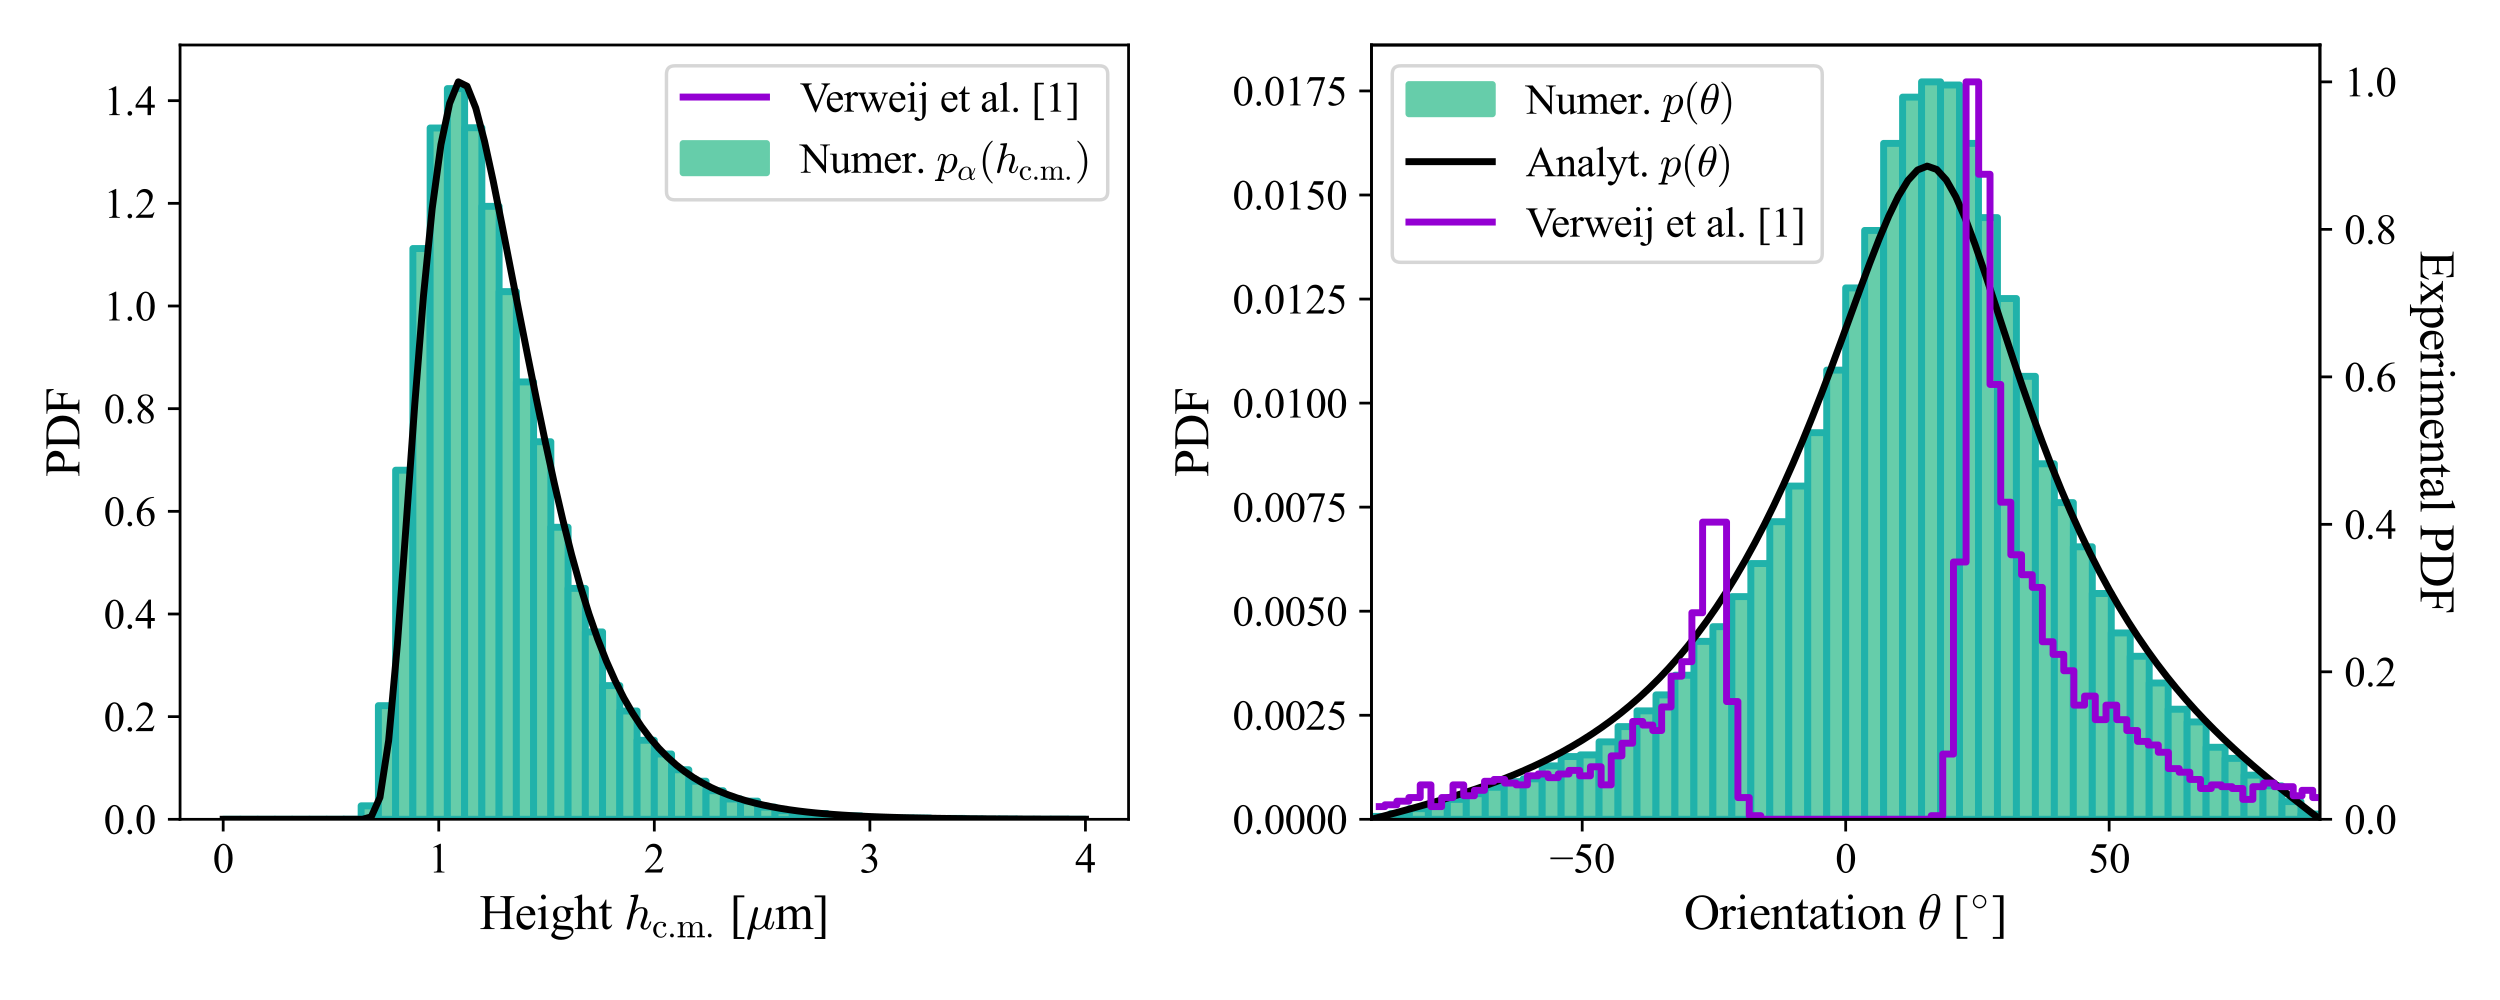 <?xml version="1.0" encoding="utf-8" standalone="no"?>
<!DOCTYPE svg PUBLIC "-//W3C//DTD SVG 1.1//EN"
  "http://www.w3.org/Graphics/SVG/1.1/DTD/svg11.dtd">
<svg xmlns:xlink="http://www.w3.org/1999/xlink" width="720pt" height="288pt" viewBox="0 0 720 288" xmlns="http://www.w3.org/2000/svg" version="1.1">
 <defs>
  <style type="text/css">*{stroke-linejoin: round; stroke-linecap: butt}</style>
 </defs>
 <g id="figure_1">
  <g id="patch_1">
   <path d="M 0 288 
L 720 288 
L 720 0 
L 0 0 
z
" style="fill: #ffffff"/>
  </g>
  <g id="axes_1">
   <g id="patch_2">
    <path d="M 51.86 235.96 
L 325.025 235.96 
L 325.025 12.96 
L 51.86 12.96 
z
" style="fill: #ffffff"/>
   </g>
   <g id="patch_3">
    <path d="M 64.277 235.96 
L 69.243 235.96 
L 69.243 235.96 
L 64.277 235.96 
z
" clip-path="url(#p319e3ef1e2)" style="fill: #66cdaa; stroke: #20b2aa; stroke-width: 2; stroke-linejoin: miter"/>
   </g>
   <g id="patch_4">
    <path d="M 69.243 235.96 
L 74.21 235.96 
L 74.21 235.96 
L 69.243 235.96 
z
" clip-path="url(#p319e3ef1e2)" style="fill: #66cdaa; stroke: #20b2aa; stroke-width: 2; stroke-linejoin: miter"/>
   </g>
   <g id="patch_5">
    <path d="M 74.21 235.96 
L 79.177 235.96 
L 79.177 235.96 
L 74.21 235.96 
z
" clip-path="url(#p319e3ef1e2)" style="fill: #66cdaa; stroke: #20b2aa; stroke-width: 2; stroke-linejoin: miter"/>
   </g>
   <g id="patch_6">
    <path d="M 79.177 235.96 
L 84.143 235.96 
L 84.143 235.96 
L 79.177 235.96 
z
" clip-path="url(#p319e3ef1e2)" style="fill: #66cdaa; stroke: #20b2aa; stroke-width: 2; stroke-linejoin: miter"/>
   </g>
   <g id="patch_7">
    <path d="M 84.143 235.96 
L 89.11 235.96 
L 89.11 235.96 
L 84.143 235.96 
z
" clip-path="url(#p319e3ef1e2)" style="fill: #66cdaa; stroke: #20b2aa; stroke-width: 2; stroke-linejoin: miter"/>
   </g>
   <g id="patch_8">
    <path d="M 89.11 235.96 
L 94.076 235.96 
L 94.076 235.96 
L 89.11 235.96 
z
" clip-path="url(#p319e3ef1e2)" style="fill: #66cdaa; stroke: #20b2aa; stroke-width: 2; stroke-linejoin: miter"/>
   </g>
   <g id="patch_9">
    <path d="M 94.076 235.96 
L 99.043 235.96 
L 99.043 235.96 
L 94.076 235.96 
z
" clip-path="url(#p319e3ef1e2)" style="fill: #66cdaa; stroke: #20b2aa; stroke-width: 2; stroke-linejoin: miter"/>
   </g>
   <g id="patch_10">
    <path d="M 99.043 235.96 
L 104.01 235.96 
L 104.01 235.923 
L 99.043 235.923 
z
" clip-path="url(#p319e3ef1e2)" style="fill: #66cdaa; stroke: #20b2aa; stroke-width: 2; stroke-linejoin: miter"/>
   </g>
   <g id="patch_11">
    <path d="M 104.01 235.96 
L 108.976 235.96 
L 108.976 232.079 
L 104.01 232.079 
z
" clip-path="url(#p319e3ef1e2)" style="fill: #66cdaa; stroke: #20b2aa; stroke-width: 2; stroke-linejoin: miter"/>
   </g>
   <g id="patch_12">
    <path d="M 108.976 235.96 
L 113.943 235.96 
L 113.943 203.23 
L 108.976 203.23 
z
" clip-path="url(#p319e3ef1e2)" style="fill: #66cdaa; stroke: #20b2aa; stroke-width: 2; stroke-linejoin: miter"/>
   </g>
   <g id="patch_13">
    <path d="M 113.943 235.96 
L 118.91 235.96 
L 118.91 135.423 
L 113.943 135.423 
z
" clip-path="url(#p319e3ef1e2)" style="fill: #66cdaa; stroke: #20b2aa; stroke-width: 2; stroke-linejoin: miter"/>
   </g>
   <g id="patch_14">
    <path d="M 118.91 235.96 
L 123.876 235.96 
L 123.876 71.571 
L 118.91 71.571 
z
" clip-path="url(#p319e3ef1e2)" style="fill: #66cdaa; stroke: #20b2aa; stroke-width: 2; stroke-linejoin: miter"/>
   </g>
   <g id="patch_15">
    <path d="M 123.876 235.96 
L 128.843 235.96 
L 128.843 36.863 
L 123.876 36.863 
z
" clip-path="url(#p319e3ef1e2)" style="fill: #66cdaa; stroke: #20b2aa; stroke-width: 2; stroke-linejoin: miter"/>
   </g>
   <g id="patch_16">
    <path d="M 128.843 235.96 
L 133.81 235.96 
L 133.81 25.516 
L 128.843 25.516 
z
" clip-path="url(#p319e3ef1e2)" style="fill: #66cdaa; stroke: #20b2aa; stroke-width: 2; stroke-linejoin: miter"/>
   </g>
   <g id="patch_17">
    <path d="M 133.81 235.96 
L 138.776 235.96 
L 138.776 36.79 
L 133.81 36.79 
z
" clip-path="url(#p319e3ef1e2)" style="fill: #66cdaa; stroke: #20b2aa; stroke-width: 2; stroke-linejoin: miter"/>
   </g>
   <g id="patch_18">
    <path d="M 138.776 235.96 
L 143.743 235.96 
L 143.743 59.429 
L 138.776 59.429 
z
" clip-path="url(#p319e3ef1e2)" style="fill: #66cdaa; stroke: #20b2aa; stroke-width: 2; stroke-linejoin: miter"/>
   </g>
   <g id="patch_19">
    <path d="M 143.743 235.96 
L 148.709 235.96 
L 148.709 83.99 
L 143.743 83.99 
z
" clip-path="url(#p319e3ef1e2)" style="fill: #66cdaa; stroke: #20b2aa; stroke-width: 2; stroke-linejoin: miter"/>
   </g>
   <g id="patch_20">
    <path d="M 148.709 235.96 
L 153.676 235.96 
L 153.676 109.993 
L 148.709 109.993 
z
" clip-path="url(#p319e3ef1e2)" style="fill: #66cdaa; stroke: #20b2aa; stroke-width: 2; stroke-linejoin: miter"/>
   </g>
   <g id="patch_21">
    <path d="M 153.676 235.96 
L 158.643 235.96 
L 158.643 127.217 
L 153.676 127.217 
z
" clip-path="url(#p319e3ef1e2)" style="fill: #66cdaa; stroke: #20b2aa; stroke-width: 2; stroke-linejoin: miter"/>
   </g>
   <g id="patch_22">
    <path d="M 158.643 235.96 
L 163.609 235.96 
L 163.609 151.853 
L 158.643 151.853 
z
" clip-path="url(#p319e3ef1e2)" style="fill: #66cdaa; stroke: #20b2aa; stroke-width: 2; stroke-linejoin: miter"/>
   </g>
   <g id="patch_23">
    <path d="M 163.609 235.96 
L 168.576 235.96 
L 168.576 169.465 
L 163.609 169.465 
z
" clip-path="url(#p319e3ef1e2)" style="fill: #66cdaa; stroke: #20b2aa; stroke-width: 2; stroke-linejoin: miter"/>
   </g>
   <g id="patch_24">
    <path d="M 168.576 235.96 
L 173.543 235.96 
L 173.543 181.995 
L 168.576 181.995 
z
" clip-path="url(#p319e3ef1e2)" style="fill: #66cdaa; stroke: #20b2aa; stroke-width: 2; stroke-linejoin: miter"/>
   </g>
   <g id="patch_25">
    <path d="M 173.543 235.96 
L 178.509 235.96 
L 178.509 197.445 
L 173.543 197.445 
z
" clip-path="url(#p319e3ef1e2)" style="fill: #66cdaa; stroke: #20b2aa; stroke-width: 2; stroke-linejoin: miter"/>
   </g>
   <g id="patch_26">
    <path d="M 178.509 235.96 
L 183.476 235.96 
L 183.476 204.764 
L 178.509 204.764 
z
" clip-path="url(#p319e3ef1e2)" style="fill: #66cdaa; stroke: #20b2aa; stroke-width: 2; stroke-linejoin: miter"/>
   </g>
   <g id="patch_27">
    <path d="M 183.476 235.96 
L 188.442 235.96 
L 188.442 213.191 
L 183.476 213.191 
z
" clip-path="url(#p319e3ef1e2)" style="fill: #66cdaa; stroke: #20b2aa; stroke-width: 2; stroke-linejoin: miter"/>
   </g>
   <g id="patch_28">
    <path d="M 188.442 235.96 
L 193.409 235.96 
L 193.409 217.146 
L 188.442 217.146 
z
" clip-path="url(#p319e3ef1e2)" style="fill: #66cdaa; stroke: #20b2aa; stroke-width: 2; stroke-linejoin: miter"/>
   </g>
   <g id="patch_29">
    <path d="M 193.409 235.96 
L 198.376 235.96 
L 198.376 221.693 
L 193.409 221.693 
z
" clip-path="url(#p319e3ef1e2)" style="fill: #66cdaa; stroke: #20b2aa; stroke-width: 2; stroke-linejoin: miter"/>
   </g>
   <g id="patch_30">
    <path d="M 198.376 235.96 
L 203.342 235.96 
L 203.342 224.982 
L 198.376 224.982 
z
" clip-path="url(#p319e3ef1e2)" style="fill: #66cdaa; stroke: #20b2aa; stroke-width: 2; stroke-linejoin: miter"/>
   </g>
   <g id="patch_31">
    <path d="M 203.342 235.96 
L 208.309 235.96 
L 208.309 227.736 
L 203.342 227.736 
z
" clip-path="url(#p319e3ef1e2)" style="fill: #66cdaa; stroke: #20b2aa; stroke-width: 2; stroke-linejoin: miter"/>
   </g>
   <g id="patch_32">
    <path d="M 208.309 235.96 
L 213.276 235.96 
L 213.276 230.102 
L 208.309 230.102 
z
" clip-path="url(#p319e3ef1e2)" style="fill: #66cdaa; stroke: #20b2aa; stroke-width: 2; stroke-linejoin: miter"/>
   </g>
   <g id="patch_33">
    <path d="M 213.276 235.96 
L 218.242 235.96 
L 218.242 230.73 
L 213.276 230.73 
z
" clip-path="url(#p319e3ef1e2)" style="fill: #66cdaa; stroke: #20b2aa; stroke-width: 2; stroke-linejoin: miter"/>
   </g>
   <g id="patch_34">
    <path d="M 218.242 235.96 
L 223.209 235.96 
L 223.209 232.449 
L 218.242 232.449 
z
" clip-path="url(#p319e3ef1e2)" style="fill: #66cdaa; stroke: #20b2aa; stroke-width: 2; stroke-linejoin: miter"/>
   </g>
   <g id="patch_35">
    <path d="M 223.209 235.96 
L 228.176 235.96 
L 228.176 233.502 
L 223.209 233.502 
z
" clip-path="url(#p319e3ef1e2)" style="fill: #66cdaa; stroke: #20b2aa; stroke-width: 2; stroke-linejoin: miter"/>
   </g>
   <g id="patch_36">
    <path d="M 228.176 235.96 
L 233.142 235.96 
L 233.142 234.038 
L 228.176 234.038 
z
" clip-path="url(#p319e3ef1e2)" style="fill: #66cdaa; stroke: #20b2aa; stroke-width: 2; stroke-linejoin: miter"/>
   </g>
   <g id="patch_37">
    <path d="M 233.142 235.96 
L 238.109 235.96 
L 238.109 234.278 
L 233.142 234.278 
z
" clip-path="url(#p319e3ef1e2)" style="fill: #66cdaa; stroke: #20b2aa; stroke-width: 2; stroke-linejoin: miter"/>
   </g>
   <g id="patch_38">
    <path d="M 238.109 235.96 
L 243.076 235.96 
L 243.076 234.851 
L 238.109 234.851 
z
" clip-path="url(#p319e3ef1e2)" style="fill: #66cdaa; stroke: #20b2aa; stroke-width: 2; stroke-linejoin: miter"/>
   </g>
   <g id="patch_39">
    <path d="M 243.076 235.96 
L 248.042 235.96 
L 248.042 234.981 
L 243.076 234.981 
z
" clip-path="url(#p319e3ef1e2)" style="fill: #66cdaa; stroke: #20b2aa; stroke-width: 2; stroke-linejoin: miter"/>
   </g>
   <g id="patch_40">
    <path d="M 248.042 235.96 
L 253.009 235.96 
L 253.009 235.406 
L 248.042 235.406 
z
" clip-path="url(#p319e3ef1e2)" style="fill: #66cdaa; stroke: #20b2aa; stroke-width: 2; stroke-linejoin: miter"/>
   </g>
   <g id="patch_41">
    <path d="M 253.009 235.96 
L 257.975 235.96 
L 257.975 235.609 
L 253.009 235.609 
z
" clip-path="url(#p319e3ef1e2)" style="fill: #66cdaa; stroke: #20b2aa; stroke-width: 2; stroke-linejoin: miter"/>
   </g>
   <g id="patch_42">
    <path d="M 257.975 235.96 
L 262.942 235.96 
L 262.942 235.609 
L 257.975 235.609 
z
" clip-path="url(#p319e3ef1e2)" style="fill: #66cdaa; stroke: #20b2aa; stroke-width: 2; stroke-linejoin: miter"/>
   </g>
   <g id="patch_43">
    <path d="M 262.942 235.96 
L 267.909 235.96 
L 267.909 235.609 
L 262.942 235.609 
z
" clip-path="url(#p319e3ef1e2)" style="fill: #66cdaa; stroke: #20b2aa; stroke-width: 2; stroke-linejoin: miter"/>
   </g>
   <g id="patch_44">
    <path d="M 267.909 235.96 
L 272.875 235.96 
L 272.875 235.738 
L 267.909 235.738 
z
" clip-path="url(#p319e3ef1e2)" style="fill: #66cdaa; stroke: #20b2aa; stroke-width: 2; stroke-linejoin: miter"/>
   </g>
   <g id="patch_45">
    <path d="M 272.875 235.96 
L 277.842 235.96 
L 277.842 235.701 
L 272.875 235.701 
z
" clip-path="url(#p319e3ef1e2)" style="fill: #66cdaa; stroke: #20b2aa; stroke-width: 2; stroke-linejoin: miter"/>
   </g>
   <g id="patch_46">
    <path d="M 277.842 235.96 
L 282.809 235.96 
L 282.809 235.849 
L 277.842 235.849 
z
" clip-path="url(#p319e3ef1e2)" style="fill: #66cdaa; stroke: #20b2aa; stroke-width: 2; stroke-linejoin: miter"/>
   </g>
   <g id="patch_47">
    <path d="M 282.809 235.96 
L 287.775 235.96 
L 287.775 235.905 
L 282.809 235.905 
z
" clip-path="url(#p319e3ef1e2)" style="fill: #66cdaa; stroke: #20b2aa; stroke-width: 2; stroke-linejoin: miter"/>
   </g>
   <g id="patch_48">
    <path d="M 287.775 235.96 
L 292.742 235.96 
L 292.742 235.886 
L 287.775 235.886 
z
" clip-path="url(#p319e3ef1e2)" style="fill: #66cdaa; stroke: #20b2aa; stroke-width: 2; stroke-linejoin: miter"/>
   </g>
   <g id="patch_49">
    <path d="M 292.742 235.96 
L 297.708 235.96 
L 297.708 235.942 
L 292.742 235.942 
z
" clip-path="url(#p319e3ef1e2)" style="fill: #66cdaa; stroke: #20b2aa; stroke-width: 2; stroke-linejoin: miter"/>
   </g>
   <g id="patch_50">
    <path d="M 297.708 235.96 
L 302.675 235.96 
L 302.675 235.96 
L 297.708 235.96 
z
" clip-path="url(#p319e3ef1e2)" style="fill: #66cdaa; stroke: #20b2aa; stroke-width: 2; stroke-linejoin: miter"/>
   </g>
   <g id="patch_51">
    <path d="M 302.675 235.96 
L 307.642 235.96 
L 307.642 235.923 
L 302.675 235.923 
z
" clip-path="url(#p319e3ef1e2)" style="fill: #66cdaa; stroke: #20b2aa; stroke-width: 2; stroke-linejoin: miter"/>
   </g>
   <g id="patch_52">
    <path d="M 307.642 235.96 
L 312.608 235.96 
L 312.608 235.96 
L 307.642 235.96 
z
" clip-path="url(#p319e3ef1e2)" style="fill: #66cdaa; stroke: #20b2aa; stroke-width: 2; stroke-linejoin: miter"/>
   </g>
   <g id="matplotlib.axis_1">
    <g id="xtick_1">
     <g id="line2d_1">
      <defs>
       <path id="md5230f2f1d" d="M 0 0 
L 0 3.5 
" style="stroke: #000000; stroke-width: 0.8"/>
      </defs>
      <g>
       <use xlink:href="#md5230f2f1d" x="64.277" y="235.96" style="stroke: #000000; stroke-width: 0.8"/>
      </g>
     </g>
     <g id="text_1">
      <!-- 0 -->
      <g transform="translate(61.277 251.292) scale(0.12 -0.12)">
       <defs>
        <path id="TimesNewRomanPSMT-30" d="M 231 2094 
Q 231 2819 450 3342 
Q 669 3866 1031 4122 
Q 1313 4325 1613 4325 
Q 2100 4325 2488 3828 
Q 2972 3213 2972 2159 
Q 2972 1422 2759 906 
Q 2547 391 2217 158 
Q 1888 -75 1581 -75 
Q 975 -75 572 641 
Q 231 1244 231 2094 
z
M 844 2016 
Q 844 1141 1059 588 
Q 1238 122 1591 122 
Q 1759 122 1940 273 
Q 2122 425 2216 781 
Q 2359 1319 2359 2297 
Q 2359 3022 2209 3506 
Q 2097 3866 1919 4016 
Q 1791 4119 1609 4119 
Q 1397 4119 1231 3928 
Q 1006 3669 925 3112 
Q 844 2556 844 2016 
z
" transform="scale(0.016)"/>
       </defs>
       <use xlink:href="#TimesNewRomanPSMT-30"/>
      </g>
     </g>
    </g>
    <g id="xtick_2">
     <g id="line2d_2">
      <g>
       <use xlink:href="#md5230f2f1d" x="126.36" y="235.96" style="stroke: #000000; stroke-width: 0.8"/>
      </g>
     </g>
     <g id="text_2">
      <!-- 1 -->
      <g transform="translate(123.36 251.292) scale(0.12 -0.12)">
       <defs>
        <path id="TimesNewRomanPSMT-31" d="M 750 3822 
L 1781 4325 
L 1884 4325 
L 1884 747 
Q 1884 391 1914 303 
Q 1944 216 2037 169 
Q 2131 122 2419 116 
L 2419 0 
L 825 0 
L 825 116 
Q 1125 122 1212 167 
Q 1300 213 1334 289 
Q 1369 366 1369 747 
L 1369 3034 
Q 1369 3497 1338 3628 
Q 1316 3728 1258 3775 
Q 1200 3822 1119 3822 
Q 1003 3822 797 3725 
L 750 3822 
z
" transform="scale(0.016)"/>
       </defs>
       <use xlink:href="#TimesNewRomanPSMT-31"/>
      </g>
     </g>
    </g>
    <g id="xtick_3">
     <g id="line2d_3">
      <g>
       <use xlink:href="#md5230f2f1d" x="188.442" y="235.96" style="stroke: #000000; stroke-width: 0.8"/>
      </g>
     </g>
     <g id="text_3">
      <!-- 2 -->
      <g transform="translate(185.442 251.292) scale(0.12 -0.12)">
       <defs>
        <path id="TimesNewRomanPSMT-32" d="M 2934 816 
L 2638 0 
L 138 0 
L 138 116 
Q 1241 1122 1691 1759 
Q 2141 2397 2141 2925 
Q 2141 3328 1894 3587 
Q 1647 3847 1303 3847 
Q 991 3847 742 3664 
Q 494 3481 375 3128 
L 259 3128 
Q 338 3706 661 4015 
Q 984 4325 1469 4325 
Q 1984 4325 2329 3994 
Q 2675 3663 2675 3213 
Q 2675 2891 2525 2569 
Q 2294 2063 1775 1497 
Q 997 647 803 472 
L 1909 472 
Q 2247 472 2383 497 
Q 2519 522 2628 598 
Q 2738 675 2819 816 
L 2934 816 
z
" transform="scale(0.016)"/>
       </defs>
       <use xlink:href="#TimesNewRomanPSMT-32"/>
      </g>
     </g>
    </g>
    <g id="xtick_4">
     <g id="line2d_4">
      <g>
       <use xlink:href="#md5230f2f1d" x="250.525" y="235.96" style="stroke: #000000; stroke-width: 0.8"/>
      </g>
     </g>
     <g id="text_4">
      <!-- 3 -->
      <g transform="translate(247.525 251.292) scale(0.12 -0.12)">
       <defs>
        <path id="TimesNewRomanPSMT-33" d="M 325 3431 
Q 506 3859 782 4092 
Q 1059 4325 1472 4325 
Q 1981 4325 2253 3994 
Q 2459 3747 2459 3466 
Q 2459 3003 1878 2509 
Q 2269 2356 2469 2072 
Q 2669 1788 2669 1403 
Q 2669 853 2319 450 
Q 1863 -75 997 -75 
Q 569 -75 414 31 
Q 259 138 259 259 
Q 259 350 332 419 
Q 406 488 509 488 
Q 588 488 669 463 
Q 722 447 909 348 
Q 1097 250 1169 231 
Q 1284 197 1416 197 
Q 1734 197 1970 444 
Q 2206 691 2206 1028 
Q 2206 1275 2097 1509 
Q 2016 1684 1919 1775 
Q 1784 1900 1550 2001 
Q 1316 2103 1072 2103 
L 972 2103 
L 972 2197 
Q 1219 2228 1467 2375 
Q 1716 2522 1828 2728 
Q 1941 2934 1941 3181 
Q 1941 3503 1739 3701 
Q 1538 3900 1238 3900 
Q 753 3900 428 3381 
L 325 3431 
z
" transform="scale(0.016)"/>
       </defs>
       <use xlink:href="#TimesNewRomanPSMT-33"/>
      </g>
     </g>
    </g>
    <g id="xtick_5">
     <g id="line2d_5">
      <g>
       <use xlink:href="#md5230f2f1d" x="312.608" y="235.96" style="stroke: #000000; stroke-width: 0.8"/>
      </g>
     </g>
     <g id="text_5">
      <!-- 4 -->
      <g transform="translate(309.608 251.292) scale(0.12 -0.12)">
       <defs>
        <path id="TimesNewRomanPSMT-34" d="M 2978 1563 
L 2978 1119 
L 2409 1119 
L 2409 0 
L 1894 0 
L 1894 1119 
L 100 1119 
L 100 1519 
L 2066 4325 
L 2409 4325 
L 2409 1563 
L 2978 1563 
z
M 1894 1563 
L 1894 3666 
L 406 1563 
L 1894 1563 
z
" transform="scale(0.016)"/>
       </defs>
       <use xlink:href="#TimesNewRomanPSMT-34"/>
      </g>
     </g>
    </g>
    <g id="text_6">
     <!-- Height $h_{\text{c.m.}}$ [$\mu$m] -->
     <g transform="translate(138.113 267.659) scale(0.14 -0.14)">
      <defs>
       <path id="TimesNewRomanPSMT-48" d="M 1316 2272 
L 3284 2272 
L 3284 3484 
Q 3284 3809 3244 3913 
Q 3213 3991 3113 4047 
Q 2978 4122 2828 4122 
L 2678 4122 
L 2678 4238 
L 4491 4238 
L 4491 4122 
L 4341 4122 
Q 4191 4122 4056 4050 
Q 3956 4000 3920 3898 
Q 3884 3797 3884 3484 
L 3884 750 
Q 3884 428 3925 325 
Q 3956 247 4053 191 
Q 4191 116 4341 116 
L 4491 116 
L 4491 0 
L 2678 0 
L 2678 116 
L 2828 116 
Q 3088 116 3206 269 
Q 3284 369 3284 750 
L 3284 2041 
L 1316 2041 
L 1316 750 
Q 1316 428 1356 325 
Q 1388 247 1488 191 
Q 1622 116 1772 116 
L 1925 116 
L 1925 0 
L 109 0 
L 109 116 
L 259 116 
Q 522 116 641 269 
Q 716 369 716 750 
L 716 3484 
Q 716 3809 675 3913 
Q 644 3991 547 4047 
Q 409 4122 259 4122 
L 109 4122 
L 109 4238 
L 1925 4238 
L 1925 4122 
L 1772 4122 
Q 1622 4122 1488 4050 
Q 1391 4000 1353 3898 
Q 1316 3797 1316 3484 
L 1316 2272 
z
" transform="scale(0.016)"/>
       <path id="TimesNewRomanPSMT-65" d="M 681 1784 
Q 678 1147 991 784 
Q 1303 422 1725 422 
Q 2006 422 2214 576 
Q 2422 731 2563 1106 
L 2659 1044 
Q 2594 616 2278 264 
Q 1963 -88 1488 -88 
Q 972 -88 605 314 
Q 238 716 238 1394 
Q 238 2128 614 2539 
Q 991 2950 1559 2950 
Q 2041 2950 2350 2633 
Q 2659 2316 2659 1784 
L 681 1784 
z
M 681 1966 
L 2006 1966 
Q 1991 2241 1941 2353 
Q 1863 2528 1708 2628 
Q 1553 2728 1384 2728 
Q 1125 2728 920 2526 
Q 716 2325 681 1966 
z
" transform="scale(0.016)"/>
       <path id="TimesNewRomanPSMT-69" d="M 928 4444 
Q 1059 4444 1151 4351 
Q 1244 4259 1244 4128 
Q 1244 3997 1151 3903 
Q 1059 3809 928 3809 
Q 797 3809 703 3903 
Q 609 3997 609 4128 
Q 609 4259 701 4351 
Q 794 4444 928 4444 
z
M 1188 2947 
L 1188 647 
Q 1188 378 1227 289 
Q 1266 200 1342 156 
Q 1419 113 1622 113 
L 1622 0 
L 231 0 
L 231 113 
Q 441 113 512 153 
Q 584 194 626 287 
Q 669 381 669 647 
L 669 1750 
Q 669 2216 641 2353 
Q 619 2453 572 2492 
Q 525 2531 444 2531 
Q 356 2531 231 2484 
L 188 2597 
L 1050 2947 
L 1188 2947 
z
" transform="scale(0.016)"/>
       <path id="TimesNewRomanPSMT-67" d="M 966 1044 
Q 703 1172 562 1401 
Q 422 1631 422 1909 
Q 422 2334 742 2640 
Q 1063 2947 1563 2947 
Q 1972 2947 2272 2747 
L 2878 2747 
Q 3013 2747 3034 2739 
Q 3056 2731 3066 2713 
Q 3084 2684 3084 2613 
Q 3084 2531 3069 2500 
Q 3059 2484 3036 2475 
Q 3013 2466 2878 2466 
L 2506 2466 
Q 2681 2241 2681 1891 
Q 2681 1491 2375 1206 
Q 2069 922 1553 922 
Q 1341 922 1119 984 
Q 981 866 932 777 
Q 884 688 884 625 
Q 884 572 936 522 
Q 988 472 1138 450 
Q 1225 438 1575 428 
Q 2219 413 2409 384 
Q 2700 344 2873 169 
Q 3047 -6 3047 -263 
Q 3047 -616 2716 -925 
Q 2228 -1381 1444 -1381 
Q 841 -1381 425 -1109 
Q 191 -953 191 -784 
Q 191 -709 225 -634 
Q 278 -519 444 -313 
Q 466 -284 763 25 
Q 600 122 533 198 
Q 466 275 466 372 
Q 466 481 555 628 
Q 644 775 966 1044 
z
M 1509 2797 
Q 1278 2797 1122 2612 
Q 966 2428 966 2047 
Q 966 1553 1178 1281 
Q 1341 1075 1591 1075 
Q 1828 1075 1981 1253 
Q 2134 1431 2134 1813 
Q 2134 2309 1919 2591 
Q 1759 2797 1509 2797 
z
M 934 0 
Q 788 -159 713 -296 
Q 638 -434 638 -550 
Q 638 -700 819 -813 
Q 1131 -1006 1722 -1006 
Q 2284 -1006 2551 -807 
Q 2819 -609 2819 -384 
Q 2819 -222 2659 -153 
Q 2497 -84 2016 -72 
Q 1313 -53 934 0 
z
" transform="scale(0.016)"/>
       <path id="TimesNewRomanPSMT-68" d="M 1041 4444 
L 1041 2350 
Q 1388 2731 1591 2839 
Q 1794 2947 1997 2947 
Q 2241 2947 2416 2812 
Q 2591 2678 2675 2391 
Q 2734 2191 2734 1659 
L 2734 647 
Q 2734 375 2778 275 
Q 2809 200 2884 156 
Q 2959 113 3159 113 
L 3159 0 
L 1753 0 
L 1753 113 
L 1819 113 
Q 2019 113 2097 173 
Q 2175 234 2206 353 
Q 2216 403 2216 647 
L 2216 1659 
Q 2216 2128 2167 2275 
Q 2119 2422 2012 2495 
Q 1906 2569 1756 2569 
Q 1603 2569 1437 2487 
Q 1272 2406 1041 2159 
L 1041 647 
Q 1041 353 1073 281 
Q 1106 209 1195 161 
Q 1284 113 1503 113 
L 1503 0 
L 84 0 
L 84 113 
Q 275 113 384 172 
Q 447 203 484 290 
Q 522 378 522 647 
L 522 3238 
Q 522 3728 498 3840 
Q 475 3953 426 3993 
Q 378 4034 297 4034 
Q 231 4034 84 3984 
L 41 4094 
L 897 4444 
L 1041 4444 
z
" transform="scale(0.016)"/>
       <path id="TimesNewRomanPSMT-74" d="M 1031 3803 
L 1031 2863 
L 1700 2863 
L 1700 2644 
L 1031 2644 
L 1031 788 
Q 1031 509 1111 412 
Q 1191 316 1316 316 
Q 1419 316 1516 380 
Q 1613 444 1666 569 
L 1788 569 
Q 1678 263 1478 108 
Q 1278 -47 1066 -47 
Q 922 -47 784 33 
Q 647 113 581 261 
Q 516 409 516 719 
L 516 2644 
L 63 2644 
L 63 2747 
Q 234 2816 414 2980 
Q 594 3144 734 3369 
Q 806 3488 934 3803 
L 1031 3803 
z
" transform="scale(0.016)"/>
       <path id="TimesNewRomanPSMT-20" transform="scale(0.016)"/>
       <path id="Cmmi10-68" d="M 341 116 
Q 341 153 347 172 
L 1275 3872 
Q 1300 3981 1306 4044 
Q 1306 4147 891 4147 
Q 825 4147 825 4231 
Q 828 4247 839 4287 
Q 850 4328 867 4350 
Q 884 4372 916 4372 
L 1778 4441 
L 1797 4441 
Q 1797 4434 1819 4423 
Q 1841 4413 1844 4409 
Q 1856 4378 1856 4359 
L 1356 2363 
Q 1750 2828 2291 2828 
Q 2516 2828 2680 2750 
Q 2844 2672 2936 2514 
Q 3028 2356 3028 2138 
Q 3028 1875 2911 1503 
Q 2794 1131 2619 672 
Q 2528 463 2528 288 
Q 2528 97 2675 97 
Q 2925 97 3092 364 
Q 3259 631 3328 941 
Q 3341 978 3378 978 
L 3456 978 
Q 3481 978 3497 961 
Q 3513 944 3513 922 
Q 3513 916 3506 903 
Q 3450 672 3339 448 
Q 3228 225 3059 76 
Q 2891 -72 2663 -72 
Q 2438 -72 2278 83 
Q 2119 238 2119 459 
Q 2119 578 2169 709 
Q 2350 1191 2470 1569 
Q 2591 1947 2591 2234 
Q 2591 2419 2519 2541 
Q 2447 2663 2278 2663 
Q 1934 2663 1678 2452 
Q 1422 2241 1234 1894 
L 800 147 
Q 775 50 703 -11 
Q 631 -72 538 -72 
Q 456 -72 398 -17 
Q 341 38 341 116 
z
" transform="scale(0.016)"/>
       <path id="Cmr10-63" d="M 1594 -72 
Q 1206 -72 890 129 
Q 575 331 394 667 
Q 213 1003 213 1381 
Q 213 1759 392 2106 
Q 572 2453 889 2661 
Q 1206 2869 1594 2869 
Q 1969 2869 2276 2722 
Q 2584 2575 2584 2241 
Q 2584 2116 2495 2023 
Q 2406 1931 2278 1931 
Q 2150 1931 2061 2023 
Q 1972 2116 1972 2241 
Q 1972 2353 2044 2436 
Q 2116 2519 2222 2541 
Q 2000 2681 1600 2681 
Q 1294 2681 1106 2478 
Q 919 2275 844 1975 
Q 769 1675 769 1381 
Q 769 1072 861 783 
Q 953 494 1158 305 
Q 1363 116 1672 116 
Q 1975 116 2187 302 
Q 2400 488 2478 788 
Q 2478 825 2528 825 
L 2606 825 
Q 2625 825 2640 808 
Q 2656 791 2656 769 
L 2656 750 
Q 2559 372 2271 150 
Q 1984 -72 1594 -72 
z
" transform="scale(0.016)"/>
       <path id="Cmmi10-3a" d="M 538 353 
Q 538 497 644 600 
Q 750 703 891 703 
Q 978 703 1062 656 
Q 1147 609 1194 525 
Q 1241 441 1241 353 
Q 1241 213 1137 106 
Q 1034 0 891 0 
Q 750 0 644 106 
Q 538 213 538 353 
z
" transform="scale(0.016)"/>
       <path id="Cmr10-6d" d="M 191 0 
L 191 225 
Q 409 225 550 259 
Q 691 294 691 428 
L 691 2175 
Q 691 2347 639 2423 
Q 588 2500 491 2517 
Q 394 2534 191 2534 
L 191 2759 
L 1119 2828 
L 1119 2203 
Q 1247 2478 1498 2653 
Q 1750 2828 2047 2828 
Q 2784 2828 2913 2228 
Q 3041 2497 3287 2662 
Q 3534 2828 3828 2828 
Q 4119 2828 4317 2734 
Q 4516 2641 4616 2448 
Q 4716 2256 4716 1966 
L 4716 428 
Q 4716 294 4858 259 
Q 5000 225 5216 225 
L 5216 0 
L 3750 0 
L 3750 225 
Q 3969 225 4109 259 
Q 4250 294 4250 428 
L 4250 1947 
Q 4250 2269 4159 2466 
Q 4069 2663 3788 2663 
Q 3419 2663 3178 2366 
Q 2938 2069 2938 1691 
L 2938 428 
Q 2938 294 3078 259 
Q 3219 225 3438 225 
L 3438 0 
L 1972 0 
L 1972 225 
Q 2191 225 2331 259 
Q 2472 294 2472 428 
L 2472 1947 
Q 2472 2259 2381 2461 
Q 2291 2663 2009 2663 
Q 1638 2663 1398 2366 
Q 1159 2069 1159 1691 
L 1159 428 
Q 1159 294 1300 259 
Q 1441 225 1656 225 
L 1656 0 
L 191 0 
z
" transform="scale(0.016)"/>
       <path id="TimesNewRomanPSMT-5b" d="M 1900 -1269 
L 525 -1269 
L 525 4334 
L 1900 4334 
L 1900 4088 
L 994 4088 
L 994 -1025 
L 1900 -1025 
L 1900 -1269 
z
" transform="scale(0.016)"/>
       <path id="Cmmi10-b9" d="M 178 -1203 
Q 178 -1166 184 -1153 
L 1125 2625 
Q 1153 2716 1226 2772 
Q 1300 2828 1394 2828 
Q 1475 2828 1531 2779 
Q 1588 2731 1588 2650 
Q 1588 2631 1586 2620 
Q 1584 2609 1581 2597 
L 1203 1100 
Q 1141 834 1141 641 
Q 1141 403 1253 250 
Q 1366 97 1594 97 
Q 2059 97 2413 678 
Q 2416 684 2417 687 
Q 2419 691 2419 697 
L 2881 2553 
Q 2903 2638 2981 2698 
Q 3059 2759 3150 2759 
Q 3225 2759 3283 2709 
Q 3341 2659 3341 2578 
Q 3341 2541 3334 2528 
L 2875 684 
Q 2828 503 2828 372 
Q 2828 97 3016 97 
Q 3216 97 3317 344 
Q 3419 591 3494 941 
Q 3506 978 3547 978 
L 3622 978 
Q 3647 978 3664 958 
Q 3681 938 3681 916 
Q 3569 469 3436 198 
Q 3303 -72 3003 -72 
Q 2791 -72 2627 50 
Q 2463 172 2413 378 
Q 2253 178 2039 53 
Q 1825 -72 1588 -72 
Q 1188 -72 959 116 
L 634 -1178 
Q 616 -1269 541 -1325 
Q 466 -1381 372 -1381 
Q 294 -1381 236 -1332 
Q 178 -1284 178 -1203 
z
" transform="scale(0.016)"/>
       <path id="TimesNewRomanPSMT-6d" d="M 1050 2338 
Q 1363 2650 1419 2697 
Q 1559 2816 1721 2881 
Q 1884 2947 2044 2947 
Q 2313 2947 2506 2790 
Q 2700 2634 2766 2338 
Q 3088 2713 3309 2830 
Q 3531 2947 3766 2947 
Q 3994 2947 4170 2830 
Q 4347 2713 4450 2447 
Q 4519 2266 4519 1878 
L 4519 647 
Q 4519 378 4559 278 
Q 4591 209 4675 161 
Q 4759 113 4950 113 
L 4950 0 
L 3538 0 
L 3538 113 
L 3597 113 
Q 3781 113 3884 184 
Q 3956 234 3988 344 
Q 4000 397 4000 647 
L 4000 1878 
Q 4000 2228 3916 2372 
Q 3794 2572 3525 2572 
Q 3359 2572 3192 2489 
Q 3025 2406 2788 2181 
L 2781 2147 
L 2788 2013 
L 2788 647 
Q 2788 353 2820 281 
Q 2853 209 2943 161 
Q 3034 113 3253 113 
L 3253 0 
L 1806 0 
L 1806 113 
Q 2044 113 2133 169 
Q 2222 225 2256 338 
Q 2272 391 2272 647 
L 2272 1878 
Q 2272 2228 2169 2381 
Q 2031 2581 1784 2581 
Q 1616 2581 1450 2491 
Q 1191 2353 1050 2181 
L 1050 647 
Q 1050 366 1089 281 
Q 1128 197 1204 155 
Q 1281 113 1516 113 
L 1516 0 
L 100 0 
L 100 113 
Q 297 113 375 155 
Q 453 197 493 289 
Q 534 381 534 647 
L 534 1741 
Q 534 2213 506 2350 
Q 484 2453 437 2492 
Q 391 2531 309 2531 
Q 222 2531 100 2484 
L 53 2597 
L 916 2947 
L 1050 2947 
L 1050 2338 
z
" transform="scale(0.016)"/>
       <path id="TimesNewRomanPSMT-5d" d="M 234 4334 
L 1609 4334 
L 1609 -1272 
L 234 -1272 
L 234 -1025 
L 1141 -1025 
L 1141 4088 
L 234 4088 
L 234 4334 
z
" transform="scale(0.016)"/>
      </defs>
      <use xlink:href="#TimesNewRomanPSMT-48" transform="translate(0 0.562)"/>
      <use xlink:href="#TimesNewRomanPSMT-65" transform="translate(72.217 0.562)"/>
      <use xlink:href="#TimesNewRomanPSMT-69" transform="translate(116.602 0.562)"/>
      <use xlink:href="#TimesNewRomanPSMT-67" transform="translate(144.385 0.562)"/>
      <use xlink:href="#TimesNewRomanPSMT-68" transform="translate(194.385 0.562)"/>
      <use xlink:href="#TimesNewRomanPSMT-74" transform="translate(244.385 0.562)"/>
      <use xlink:href="#TimesNewRomanPSMT-20" transform="translate(272.168 0.562)"/>
      <use xlink:href="#Cmmi10-68" transform="translate(297.168 0.562)"/>
      <use xlink:href="#Cmr10-63" transform="translate(354.785 -16.444) scale(0.7)"/>
      <use xlink:href="#Cmmi10-3a" transform="translate(385.854 -16.444) scale(0.7)"/>
      <use xlink:href="#Cmr10-6d" transform="translate(405.234 -16.444) scale(0.7)"/>
      <use xlink:href="#Cmmi10-3a" transform="translate(463.545 -16.444) scale(0.7)"/>
      <use xlink:href="#TimesNewRomanPSMT-20" transform="translate(489.302 0.562)"/>
      <use xlink:href="#TimesNewRomanPSMT-5b" transform="translate(514.302 0.562)"/>
      <use xlink:href="#Cmmi10-b9" transform="translate(547.603 0.562)"/>
      <use xlink:href="#TimesNewRomanPSMT-6d" transform="translate(607.808 0.562)"/>
      <use xlink:href="#TimesNewRomanPSMT-5d" transform="translate(685.591 0.562)"/>
     </g>
    </g>
   </g>
   <g id="matplotlib.axis_2">
    <g id="ytick_1">
     <g id="line2d_6">
      <defs>
       <path id="m5baee822ad" d="M 0 0 
L -3.5 0 
" style="stroke: #000000; stroke-width: 0.8"/>
      </defs>
      <g>
       <use xlink:href="#m5baee822ad" x="51.86" y="235.96" style="stroke: #000000; stroke-width: 0.8"/>
      </g>
     </g>
     <g id="text_7">
      <!-- 0.0 -->
      <g transform="translate(29.86 240.126) scale(0.12 -0.12)">
       <defs>
        <path id="TimesNewRomanPSMT-2e" d="M 800 606 
Q 947 606 1047 504 
Q 1147 403 1147 259 
Q 1147 116 1045 14 
Q 944 -88 800 -88 
Q 656 -88 554 14 
Q 453 116 453 259 
Q 453 406 554 506 
Q 656 606 800 606 
z
" transform="scale(0.016)"/>
       </defs>
       <use xlink:href="#TimesNewRomanPSMT-30"/>
       <use xlink:href="#TimesNewRomanPSMT-2e" x="50"/>
       <use xlink:href="#TimesNewRomanPSMT-30" x="75"/>
      </g>
     </g>
    </g>
    <g id="ytick_2">
     <g id="line2d_7">
      <g>
       <use xlink:href="#m5baee822ad" x="51.86" y="206.393" style="stroke: #000000; stroke-width: 0.8"/>
      </g>
     </g>
     <g id="text_8">
      <!-- 0.2 -->
      <g transform="translate(29.86 210.559) scale(0.12 -0.12)">
       <use xlink:href="#TimesNewRomanPSMT-30"/>
       <use xlink:href="#TimesNewRomanPSMT-2e" x="50"/>
       <use xlink:href="#TimesNewRomanPSMT-32" x="75"/>
      </g>
     </g>
    </g>
    <g id="ytick_3">
     <g id="line2d_8">
      <g>
       <use xlink:href="#m5baee822ad" x="51.86" y="176.825" style="stroke: #000000; stroke-width: 0.8"/>
      </g>
     </g>
     <g id="text_9">
      <!-- 0.4 -->
      <g transform="translate(29.86 180.992) scale(0.12 -0.12)">
       <use xlink:href="#TimesNewRomanPSMT-30"/>
       <use xlink:href="#TimesNewRomanPSMT-2e" x="50"/>
       <use xlink:href="#TimesNewRomanPSMT-34" x="75"/>
      </g>
     </g>
    </g>
    <g id="ytick_4">
     <g id="line2d_9">
      <g>
       <use xlink:href="#m5baee822ad" x="51.86" y="147.258" style="stroke: #000000; stroke-width: 0.8"/>
      </g>
     </g>
     <g id="text_10">
      <!-- 0.6 -->
      <g transform="translate(29.86 151.424) scale(0.12 -0.12)">
       <defs>
        <path id="TimesNewRomanPSMT-36" d="M 2869 4325 
L 2869 4209 
Q 2456 4169 2195 4045 
Q 1934 3922 1679 3669 
Q 1425 3416 1258 3105 
Q 1091 2794 978 2366 
Q 1428 2675 1881 2675 
Q 2316 2675 2634 2325 
Q 2953 1975 2953 1425 
Q 2953 894 2631 456 
Q 2244 -75 1606 -75 
Q 1172 -75 869 213 
Q 275 772 275 1663 
Q 275 2231 503 2743 
Q 731 3256 1154 3653 
Q 1578 4050 1965 4187 
Q 2353 4325 2688 4325 
L 2869 4325 
z
M 925 2138 
Q 869 1716 869 1456 
Q 869 1156 980 804 
Q 1091 453 1309 247 
Q 1469 100 1697 100 
Q 1969 100 2183 356 
Q 2397 613 2397 1088 
Q 2397 1622 2184 2012 
Q 1972 2403 1581 2403 
Q 1463 2403 1327 2353 
Q 1191 2303 925 2138 
z
" transform="scale(0.016)"/>
       </defs>
       <use xlink:href="#TimesNewRomanPSMT-30"/>
       <use xlink:href="#TimesNewRomanPSMT-2e" x="50"/>
       <use xlink:href="#TimesNewRomanPSMT-36" x="75"/>
      </g>
     </g>
    </g>
    <g id="ytick_5">
     <g id="line2d_10">
      <g>
       <use xlink:href="#m5baee822ad" x="51.86" y="117.691" style="stroke: #000000; stroke-width: 0.8"/>
      </g>
     </g>
     <g id="text_11">
      <!-- 0.8 -->
      <g transform="translate(29.86 121.857) scale(0.12 -0.12)">
       <defs>
        <path id="TimesNewRomanPSMT-38" d="M 1228 2134 
Q 725 2547 579 2797 
Q 434 3047 434 3316 
Q 434 3728 753 4026 
Q 1072 4325 1600 4325 
Q 2113 4325 2425 4047 
Q 2738 3769 2738 3413 
Q 2738 3175 2569 2928 
Q 2400 2681 1866 2347 
Q 2416 1922 2594 1678 
Q 2831 1359 2831 1006 
Q 2831 559 2490 242 
Q 2150 -75 1597 -75 
Q 994 -75 656 303 
Q 388 606 388 966 
Q 388 1247 577 1523 
Q 766 1800 1228 2134 
z
M 1719 2469 
Q 2094 2806 2194 3001 
Q 2294 3197 2294 3444 
Q 2294 3772 2109 3958 
Q 1925 4144 1606 4144 
Q 1288 4144 1088 3959 
Q 888 3775 888 3528 
Q 888 3366 970 3203 
Q 1053 3041 1206 2894 
L 1719 2469 
z
M 1375 2016 
Q 1116 1797 991 1539 
Q 866 1281 866 981 
Q 866 578 1086 336 
Q 1306 94 1647 94 
Q 1984 94 2187 284 
Q 2391 475 2391 747 
Q 2391 972 2272 1150 
Q 2050 1481 1375 2016 
z
" transform="scale(0.016)"/>
       </defs>
       <use xlink:href="#TimesNewRomanPSMT-30"/>
       <use xlink:href="#TimesNewRomanPSMT-2e" x="50"/>
       <use xlink:href="#TimesNewRomanPSMT-38" x="75"/>
      </g>
     </g>
    </g>
    <g id="ytick_6">
     <g id="line2d_11">
      <g>
       <use xlink:href="#m5baee822ad" x="51.86" y="88.123" style="stroke: #000000; stroke-width: 0.8"/>
      </g>
     </g>
     <g id="text_12">
      <!-- 1.0 -->
      <g transform="translate(29.86 92.29) scale(0.12 -0.12)">
       <use xlink:href="#TimesNewRomanPSMT-31"/>
       <use xlink:href="#TimesNewRomanPSMT-2e" x="50"/>
       <use xlink:href="#TimesNewRomanPSMT-30" x="75"/>
      </g>
     </g>
    </g>
    <g id="ytick_7">
     <g id="line2d_12">
      <g>
       <use xlink:href="#m5baee822ad" x="51.86" y="58.556" style="stroke: #000000; stroke-width: 0.8"/>
      </g>
     </g>
     <g id="text_13">
      <!-- 1.2 -->
      <g transform="translate(29.86 62.722) scale(0.12 -0.12)">
       <use xlink:href="#TimesNewRomanPSMT-31"/>
       <use xlink:href="#TimesNewRomanPSMT-2e" x="50"/>
       <use xlink:href="#TimesNewRomanPSMT-32" x="75"/>
      </g>
     </g>
    </g>
    <g id="ytick_8">
     <g id="line2d_13">
      <g>
       <use xlink:href="#m5baee822ad" x="51.86" y="28.989" style="stroke: #000000; stroke-width: 0.8"/>
      </g>
     </g>
     <g id="text_14">
      <!-- 1.4 -->
      <g transform="translate(29.86 33.155) scale(0.12 -0.12)">
       <use xlink:href="#TimesNewRomanPSMT-31"/>
       <use xlink:href="#TimesNewRomanPSMT-2e" x="50"/>
       <use xlink:href="#TimesNewRomanPSMT-34" x="75"/>
      </g>
     </g>
    </g>
    <g id="text_15">
     <!-- PDF -->
     <g transform="translate(22.865 137.301) rotate(-90) scale(0.14 -0.14)">
      <defs>
       <path id="TimesNewRomanPSMT-50" d="M 1313 1984 
L 1313 750 
Q 1313 350 1400 253 
Q 1519 116 1759 116 
L 1922 116 
L 1922 0 
L 106 0 
L 106 116 
L 266 116 
Q 534 116 650 291 
Q 713 388 713 750 
L 713 3488 
Q 713 3888 628 3984 
Q 506 4122 266 4122 
L 106 4122 
L 106 4238 
L 1659 4238 
Q 2228 4238 2556 4120 
Q 2884 4003 3109 3725 
Q 3334 3447 3334 3066 
Q 3334 2547 2992 2222 
Q 2650 1897 2025 1897 
Q 1872 1897 1694 1919 
Q 1516 1941 1313 1984 
z
M 1313 2163 
Q 1478 2131 1606 2115 
Q 1734 2100 1825 2100 
Q 2150 2100 2386 2351 
Q 2622 2603 2622 3003 
Q 2622 3278 2509 3514 
Q 2397 3750 2190 3867 
Q 1984 3984 1722 3984 
Q 1563 3984 1313 3925 
L 1313 2163 
z
" transform="scale(0.016)"/>
       <path id="TimesNewRomanPSMT-44" d="M 109 0 
L 109 116 
L 269 116 
Q 538 116 650 288 
Q 719 391 719 750 
L 719 3488 
Q 719 3884 631 3984 
Q 509 4122 269 4122 
L 109 4122 
L 109 4238 
L 1834 4238 
Q 2784 4238 3279 4022 
Q 3775 3806 4076 3303 
Q 4378 2800 4378 2141 
Q 4378 1256 3841 663 
Q 3238 0 2003 0 
L 109 0 
z
M 1319 306 
Q 1716 219 1984 219 
Q 2709 219 3187 728 
Q 3666 1238 3666 2109 
Q 3666 2988 3187 3494 
Q 2709 4000 1959 4000 
Q 1678 4000 1319 3909 
L 1319 306 
z
" transform="scale(0.016)"/>
       <path id="TimesNewRomanPSMT-46" d="M 1309 4006 
L 1309 2341 
L 2081 2341 
Q 2347 2341 2470 2458 
Q 2594 2575 2634 2922 
L 2750 2922 
L 2750 1488 
L 2634 1488 
Q 2631 1734 2570 1850 
Q 2509 1966 2401 2023 
Q 2294 2081 2081 2081 
L 1309 2081 
L 1309 750 
Q 1309 428 1350 325 
Q 1381 247 1481 191 
Q 1619 116 1769 116 
L 1922 116 
L 1922 0 
L 103 0 
L 103 116 
L 253 116 
Q 516 116 634 269 
Q 709 369 709 750 
L 709 3488 
Q 709 3809 669 3913 
Q 638 3991 541 4047 
Q 406 4122 253 4122 
L 103 4122 
L 103 4238 
L 3256 4238 
L 3297 3306 
L 3188 3306 
Q 3106 3603 2998 3742 
Q 2891 3881 2733 3943 
Q 2575 4006 2244 4006 
L 1309 4006 
z
" transform="scale(0.016)"/>
      </defs>
      <use xlink:href="#TimesNewRomanPSMT-50"/>
      <use xlink:href="#TimesNewRomanPSMT-44" x="55.615"/>
      <use xlink:href="#TimesNewRomanPSMT-46" x="127.832"/>
     </g>
    </g>
   </g>
   <g id="line2d_14">
    <path d="M 64.277 235.96 
L 66.785 235.96 
L 69.293 235.96 
L 71.802 235.96 
L 74.31 235.96 
L 76.819 235.96 
L 79.327 235.96 
L 81.835 235.96 
L 84.344 235.96 
L 86.852 235.96 
L 89.361 235.96 
L 91.869 235.96 
L 94.377 235.96 
L 96.886 235.96 
L 99.394 235.96 
L 101.903 235.96 
L 104.411 235.948 
L 106.919 235.256 
L 109.428 229.639 
L 111.936 213.268 
L 114.445 185.607 
L 116.953 151.324 
L 119.461 116.337 
L 121.97 85.111 
L 124.478 59.997 
L 126.987 41.661 
L 129.495 29.769 
L 132.003 23.579 
L 134.512 24.831 
L 137.02 31.122 
L 139.529 40.631 
L 142.037 52.124 
L 144.545 64.626 
L 147.054 77.469 
L 149.562 90.292 
L 152.071 102.962 
L 154.579 115.401 
L 157.087 127.476 
L 159.596 139 
L 162.104 149.792 
L 164.613 159.726 
L 167.121 168.741 
L 169.629 176.834 
L 172.138 184.043 
L 174.646 190.428 
L 177.155 196.06 
L 179.663 201.016 
L 182.171 205.369 
L 184.68 209.186 
L 187.188 212.531 
L 189.697 215.461 
L 192.205 218.026 
L 194.714 220.271 
L 197.222 222.235 
L 199.73 223.954 
L 202.239 225.458 
L 204.747 226.773 
L 207.256 227.924 
L 209.764 228.93 
L 212.272 229.811 
L 214.781 230.581 
L 217.289 231.255 
L 219.798 231.845 
L 222.306 232.36 
L 224.814 232.811 
L 227.323 233.206 
L 229.831 233.551 
L 232.34 233.852 
L 234.848 234.116 
L 237.356 234.347 
L 239.865 234.549 
L 242.373 234.726 
L 244.882 234.881 
L 247.39 235.016 
L 249.898 235.134 
L 252.407 235.238 
L 254.915 235.328 
L 257.424 235.407 
L 259.932 235.477 
L 262.44 235.537 
L 264.949 235.59 
L 267.457 235.636 
L 269.966 235.677 
L 272.474 235.712 
L 274.982 235.743 
L 277.491 235.771 
L 279.999 235.794 
L 282.508 235.815 
L 285.016 235.833 
L 287.524 235.849 
L 290.033 235.863 
L 292.541 235.875 
L 295.05 235.886 
L 297.558 235.895 
L 300.066 235.903 
L 302.575 235.91 
L 305.083 235.917 
L 307.592 235.922 
L 310.1 235.927 
L 312.608 235.931 
" clip-path="url(#p319e3ef1e2)" style="fill: none; stroke: #000000; stroke-width: 2; stroke-linecap: square"/>
   </g>
   <g id="patch_53">
    <path d="M 51.86 235.96 
L 51.86 12.96 
" style="fill: none; stroke: #000000; stroke-width: 0.8; stroke-linejoin: miter; stroke-linecap: square"/>
   </g>
   <g id="patch_54">
    <path d="M 325.025 235.96 
L 325.025 12.96 
" style="fill: none; stroke: #000000; stroke-width: 0.8; stroke-linejoin: miter; stroke-linecap: square"/>
   </g>
   <g id="patch_55">
    <path d="M 51.86 235.96 
L 325.025 235.96 
" style="fill: none; stroke: #000000; stroke-width: 0.8; stroke-linejoin: miter; stroke-linecap: square"/>
   </g>
   <g id="patch_56">
    <path d="M 51.86 12.96 
L 325.025 12.96 
" style="fill: none; stroke: #000000; stroke-width: 0.8; stroke-linejoin: miter; stroke-linecap: square"/>
   </g>
   <g id="legend_1">
    <g id="patch_57">
     <path d="M 194.345 57.549 
L 316.625 57.549 
Q 319.025 57.549 319.025 55.149 
L 319.025 21.36 
Q 319.025 18.96 316.625 18.96 
L 194.345 18.96 
Q 191.945 18.96 191.945 21.36 
L 191.945 55.149 
Q 191.945 57.549 194.345 57.549 
z
" style="fill: #ffffff; opacity: 0.8; stroke: #cccccc; stroke-linejoin: miter"/>
    </g>
    <g id="line2d_15">
     <path d="M 196.745 27.96 
L 202.745 27.96 
L 202.745 27.96 
L 214.745 27.96 
L 214.745 27.96 
L 220.745 27.96 
" style="fill: none; stroke: #9400d3; stroke-width: 2; stroke-linecap: square"/>
    </g>
    <g id="text_16">
     <!-- Verweij et al. [1] -->
     <g transform="translate(230.345 32.16) scale(0.12 -0.12)">
      <defs>
       <path id="TimesNewRomanPSMT-56" d="M 4544 4238 
L 4544 4122 
Q 4319 4081 4203 3978 
Q 4038 3825 3909 3509 
L 2431 -97 
L 2316 -97 
L 728 3556 
Q 606 3838 556 3900 
Q 478 3997 364 4051 
Q 250 4106 56 4122 
L 56 4238 
L 1788 4238 
L 1788 4122 
Q 1494 4094 1406 4022 
Q 1319 3950 1319 3838 
Q 1319 3681 1463 3350 
L 2541 866 
L 3541 3319 
Q 3688 3681 3688 3822 
Q 3688 3913 3597 3995 
Q 3506 4078 3291 4113 
Q 3275 4116 3238 4122 
L 3238 4238 
L 4544 4238 
z
" transform="scale(0.016)"/>
       <path id="TimesNewRomanPSMT-72" d="M 1038 2947 
L 1038 2303 
Q 1397 2947 1775 2947 
Q 1947 2947 2059 2842 
Q 2172 2738 2172 2600 
Q 2172 2478 2090 2393 
Q 2009 2309 1897 2309 
Q 1788 2309 1652 2417 
Q 1516 2525 1450 2525 
Q 1394 2525 1328 2463 
Q 1188 2334 1038 2041 
L 1038 669 
Q 1038 431 1097 309 
Q 1138 225 1241 169 
Q 1344 113 1538 113 
L 1538 0 
L 72 0 
L 72 113 
Q 291 113 397 181 
Q 475 231 506 341 
Q 522 394 522 644 
L 522 1753 
Q 522 2253 501 2348 
Q 481 2444 426 2487 
Q 372 2531 291 2531 
Q 194 2531 72 2484 
L 41 2597 
L 906 2947 
L 1038 2947 
z
" transform="scale(0.016)"/>
       <path id="TimesNewRomanPSMT-77" d="M 41 2863 
L 1241 2863 
L 1241 2747 
Q 1075 2734 1023 2687 
Q 972 2641 972 2553 
Q 972 2456 1025 2319 
L 1638 672 
L 2253 2013 
L 2091 2434 
Q 2016 2622 1894 2694 
Q 1825 2738 1638 2747 
L 1638 2863 
L 3000 2863 
L 3000 2747 
Q 2775 2738 2681 2666 
Q 2619 2616 2619 2506 
Q 2619 2444 2644 2378 
L 3294 734 
L 3897 2319 
Q 3959 2488 3959 2588 
Q 3959 2647 3898 2694 
Q 3838 2741 3659 2747 
L 3659 2863 
L 4563 2863 
L 4563 2747 
Q 4291 2706 4163 2378 
L 3206 -88 
L 3078 -88 
L 2363 1741 
L 1528 -88 
L 1413 -88 
L 494 2319 
Q 403 2547 315 2626 
Q 228 2706 41 2747 
L 41 2863 
z
" transform="scale(0.016)"/>
       <path id="TimesNewRomanPSMT-6a" d="M 925 4447 
Q 1059 4447 1153 4353 
Q 1247 4259 1247 4125 
Q 1247 3994 1153 3900 
Q 1059 3806 925 3806 
Q 794 3806 700 3900 
Q 606 3994 606 4125 
Q 606 4259 700 4353 
Q 794 4447 925 4447 
z
M 1194 2947 
L 1194 66 
Q 1194 -669 881 -1025 
Q 569 -1381 69 -1381 
Q -216 -1381 -353 -1278 
Q -491 -1175 -491 -1066 
Q -491 -956 -414 -878 
Q -338 -800 -234 -800 
Q -153 -800 -69 -841 
Q -16 -863 136 -998 
Q 288 -1134 391 -1134 
Q 466 -1134 537 -1076 
Q 609 -1019 643 -883 
Q 678 -747 678 -294 
L 678 1744 
Q 678 2216 650 2350 
Q 628 2453 581 2492 
Q 534 2531 453 2531 
Q 366 2531 241 2484 
L 197 2597 
L 1059 2947 
L 1194 2947 
z
" transform="scale(0.016)"/>
       <path id="TimesNewRomanPSMT-61" d="M 1822 413 
Q 1381 72 1269 19 
Q 1100 -59 909 -59 
Q 613 -59 420 144 
Q 228 347 228 678 
Q 228 888 322 1041 
Q 450 1253 767 1440 
Q 1084 1628 1822 1897 
L 1822 2009 
Q 1822 2438 1686 2597 
Q 1550 2756 1291 2756 
Q 1094 2756 978 2650 
Q 859 2544 859 2406 
L 866 2225 
Q 866 2081 792 2003 
Q 719 1925 600 1925 
Q 484 1925 411 2006 
Q 338 2088 338 2228 
Q 338 2497 613 2722 
Q 888 2947 1384 2947 
Q 1766 2947 2009 2819 
Q 2194 2722 2281 2516 
Q 2338 2381 2338 1966 
L 2338 994 
Q 2338 584 2353 492 
Q 2369 400 2405 369 
Q 2441 338 2488 338 
Q 2538 338 2575 359 
Q 2641 400 2828 588 
L 2828 413 
Q 2478 -56 2159 -56 
Q 2006 -56 1915 50 
Q 1825 156 1822 413 
z
M 1822 616 
L 1822 1706 
Q 1350 1519 1213 1441 
Q 966 1303 859 1153 
Q 753 1003 753 825 
Q 753 600 887 451 
Q 1022 303 1197 303 
Q 1434 303 1822 616 
z
" transform="scale(0.016)"/>
       <path id="TimesNewRomanPSMT-6c" d="M 1184 4444 
L 1184 647 
Q 1184 378 1223 290 
Q 1263 203 1344 158 
Q 1425 113 1647 113 
L 1647 0 
L 244 0 
L 244 113 
Q 441 113 512 153 
Q 584 194 625 287 
Q 666 381 666 647 
L 666 3247 
Q 666 3731 644 3842 
Q 622 3953 573 3993 
Q 525 4034 450 4034 
Q 369 4034 244 3984 
L 191 4094 
L 1044 4444 
L 1184 4444 
z
" transform="scale(0.016)"/>
      </defs>
      <use xlink:href="#TimesNewRomanPSMT-56"/>
      <use xlink:href="#TimesNewRomanPSMT-65" x="61.092"/>
      <use xlink:href="#TimesNewRomanPSMT-72" x="105.477"/>
      <use xlink:href="#TimesNewRomanPSMT-77" x="138.777"/>
      <use xlink:href="#TimesNewRomanPSMT-65" x="210.994"/>
      <use xlink:href="#TimesNewRomanPSMT-69" x="255.379"/>
      <use xlink:href="#TimesNewRomanPSMT-6a" x="283.162"/>
      <use xlink:href="#TimesNewRomanPSMT-20" x="310.945"/>
      <use xlink:href="#TimesNewRomanPSMT-65" x="335.945"/>
      <use xlink:href="#TimesNewRomanPSMT-74" x="380.33"/>
      <use xlink:href="#TimesNewRomanPSMT-20" x="408.113"/>
      <use xlink:href="#TimesNewRomanPSMT-61" x="433.113"/>
      <use xlink:href="#TimesNewRomanPSMT-6c" x="477.498"/>
      <use xlink:href="#TimesNewRomanPSMT-2e" x="505.281"/>
      <use xlink:href="#TimesNewRomanPSMT-20" x="530.281"/>
      <use xlink:href="#TimesNewRomanPSMT-5b" x="555.281"/>
      <use xlink:href="#TimesNewRomanPSMT-31" x="588.582"/>
      <use xlink:href="#TimesNewRomanPSMT-5d" x="638.582"/>
     </g>
    </g>
    <g id="patch_58">
     <path d="M 196.745 49.749 
L 220.745 49.749 
L 220.745 41.349 
L 196.745 41.349 
z
" style="fill: #66cdaa; stroke: #66cdaa; stroke-width: 2; stroke-linejoin: miter"/>
    </g>
    <g id="text_17">
     <!-- Numer. $p_{\alpha}(h_{\text{c.m.}})$ -->
     <g transform="translate(230.345 49.749) scale(0.12 -0.12)">
      <defs>
       <path id="TimesNewRomanPSMT-4e" d="M -84 4238 
L 1066 4238 
L 3656 1059 
L 3656 3503 
Q 3656 3894 3569 3991 
Q 3453 4122 3203 4122 
L 3056 4122 
L 3056 4238 
L 4531 4238 
L 4531 4122 
L 4381 4122 
Q 4113 4122 4000 3959 
Q 3931 3859 3931 3503 
L 3931 -69 
L 3819 -69 
L 1025 3344 
L 1025 734 
Q 1025 344 1109 247 
Q 1228 116 1475 116 
L 1625 116 
L 1625 0 
L 150 0 
L 150 116 
L 297 116 
Q 569 116 681 278 
Q 750 378 750 734 
L 750 3681 
Q 566 3897 470 3965 
Q 375 4034 191 4094 
Q 100 4122 -84 4122 
L -84 4238 
z
" transform="scale(0.016)"/>
       <path id="TimesNewRomanPSMT-75" d="M 2709 2863 
L 2709 1128 
Q 2709 631 2732 520 
Q 2756 409 2807 365 
Q 2859 322 2928 322 
Q 3025 322 3147 375 
L 3191 266 
L 2334 -88 
L 2194 -88 
L 2194 519 
Q 1825 119 1631 15 
Q 1438 -88 1222 -88 
Q 981 -88 804 51 
Q 628 191 559 409 
Q 491 628 491 1028 
L 491 2306 
Q 491 2509 447 2587 
Q 403 2666 317 2708 
Q 231 2750 6 2747 
L 6 2863 
L 1009 2863 
L 1009 947 
Q 1009 547 1148 422 
Q 1288 297 1484 297 
Q 1619 297 1789 381 
Q 1959 466 2194 703 
L 2194 2325 
Q 2194 2569 2105 2655 
Q 2016 2741 1734 2747 
L 1734 2863 
L 2709 2863 
z
" transform="scale(0.016)"/>
       <path id="Cmmi10-70" d="M -159 -1241 
Q -219 -1241 -219 -1159 
Q -197 -1019 -134 -1019 
Q 66 -1019 145 -983 
Q 225 -947 269 -800 
L 991 2081 
Q 1038 2200 1038 2388 
Q 1038 2663 850 2663 
Q 650 2663 553 2423 
Q 456 2184 366 1819 
Q 366 1778 313 1778 
L 238 1778 
Q 222 1778 203 1801 
Q 184 1825 184 1844 
Q 253 2122 317 2315 
Q 381 2509 517 2668 
Q 653 2828 856 2828 
Q 1075 2828 1240 2704 
Q 1406 2581 1453 2369 
Q 1628 2572 1840 2700 
Q 2053 2828 2278 2828 
Q 2547 2828 2745 2684 
Q 2944 2541 3044 2308 
Q 3144 2075 3144 1806 
Q 3144 1394 2933 953 
Q 2722 513 2361 220 
Q 2000 -72 1588 -72 
Q 1400 -72 1248 34 
Q 1097 141 1013 313 
L 722 -825 
Q 706 -919 703 -934 
Q 703 -1019 1125 -1019 
Q 1191 -1019 1191 -1100 
Q 1169 -1184 1155 -1212 
Q 1141 -1241 1081 -1241 
L -159 -1241 
z
M 1594 97 
Q 1816 97 2006 280 
Q 2197 463 2316 691 
Q 2403 863 2479 1111 
Q 2556 1359 2612 1640 
Q 2669 1922 2669 2088 
Q 2669 2234 2630 2362 
Q 2591 2491 2502 2577 
Q 2413 2663 2266 2663 
Q 2031 2663 1823 2495 
Q 1616 2328 1447 2081 
L 1447 2059 
L 1094 647 
Q 1138 419 1263 258 
Q 1388 97 1594 97 
z
" transform="scale(0.016)"/>
       <path id="Cmmi10-ae" d="M 1288 -72 
Q 984 -72 748 72 
Q 513 216 384 459 
Q 256 703 256 1013 
Q 256 1447 498 1872 
Q 741 2297 1142 2562 
Q 1544 2828 1984 2828 
Q 2309 2828 2556 2658 
Q 2803 2488 2931 2205 
Q 3059 1922 3059 1600 
L 3066 1172 
Q 3284 1475 3436 1801 
Q 3588 2128 3669 2478 
Q 3681 2516 3719 2516 
L 3794 2516 
Q 3853 2516 3853 2456 
Q 3853 2450 3847 2438 
Q 3772 2144 3659 1873 
Q 3547 1603 3395 1350 
Q 3244 1097 3066 891 
Q 3066 97 3250 97 
Q 3369 97 3445 167 
Q 3522 238 3580 341 
Q 3638 444 3653 447 
L 3731 447 
Q 3781 447 3781 384 
Q 3781 225 3598 76 
Q 3416 -72 3238 -72 
Q 3006 -72 2853 78 
Q 2700 228 2644 469 
Q 2344 213 1994 70 
Q 1644 -72 1288 -72 
z
M 1300 97 
Q 1984 97 2613 659 
Q 2609 697 2603 751 
Q 2597 806 2597 813 
L 2597 1503 
Q 2597 2663 1972 2663 
Q 1597 2663 1315 2342 
Q 1034 2022 892 1576 
Q 750 1131 750 763 
Q 750 484 892 290 
Q 1034 97 1300 97 
z
" transform="scale(0.016)"/>
       <path id="Cmr10-28" d="M 1984 -1588 
Q 1628 -1306 1370 -942 
Q 1113 -578 948 -165 
Q 784 247 703 697 
Q 622 1147 622 1600 
Q 622 2059 703 2509 
Q 784 2959 951 3375 
Q 1119 3791 1378 4153 
Q 1638 4516 1984 4788 
Q 1984 4800 2016 4800 
L 2075 4800 
Q 2094 4800 2109 4783 
Q 2125 4766 2125 4744 
Q 2125 4716 2113 4703 
Q 1800 4397 1592 4047 
Q 1384 3697 1257 3301 
Q 1131 2906 1075 2482 
Q 1019 2059 1019 1600 
Q 1019 -434 2106 -1491 
Q 2125 -1509 2125 -1544 
Q 2125 -1559 2108 -1579 
Q 2091 -1600 2075 -1600 
L 2016 -1600 
Q 1984 -1600 1984 -1588 
z
" transform="scale(0.016)"/>
       <path id="Cmr10-29" d="M 416 -1600 
Q 359 -1600 359 -1544 
Q 359 -1516 372 -1503 
Q 1466 -434 1466 1600 
Q 1466 3634 384 4691 
Q 359 4706 359 4744 
Q 359 4766 376 4783 
Q 394 4800 416 4800 
L 475 4800 
Q 494 4800 506 4788 
Q 966 4425 1272 3906 
Q 1578 3388 1720 2800 
Q 1863 2213 1863 1600 
Q 1863 1147 1786 708 
Q 1709 269 1542 -157 
Q 1375 -584 1119 -945 
Q 863 -1306 506 -1588 
Q 494 -1600 475 -1600 
L 416 -1600 
z
" transform="scale(0.016)"/>
      </defs>
      <use xlink:href="#TimesNewRomanPSMT-4e"/>
      <use xlink:href="#TimesNewRomanPSMT-75" transform="translate(72.217 0)"/>
      <use xlink:href="#TimesNewRomanPSMT-6d" transform="translate(122.217 0)"/>
      <use xlink:href="#TimesNewRomanPSMT-65" transform="translate(200 0)"/>
      <use xlink:href="#TimesNewRomanPSMT-72" transform="translate(244.385 0)"/>
      <use xlink:href="#TimesNewRomanPSMT-2e" transform="translate(277.686 0)"/>
      <use xlink:href="#TimesNewRomanPSMT-20" transform="translate(302.686 0)"/>
      <use xlink:href="#Cmmi10-70" transform="translate(327.686 0)"/>
      <use xlink:href="#Cmmi10-ae" transform="translate(377.979 -17.006) scale(0.7)"/>
      <use xlink:href="#Cmr10-28" transform="translate(429.097 0)"/>
      <use xlink:href="#Cmmi10-68" transform="translate(467.915 0)"/>
      <use xlink:href="#Cmr10-63" transform="translate(525.533 -17.006) scale(0.7)"/>
      <use xlink:href="#Cmmi10-3a" transform="translate(556.602 -17.006) scale(0.7)"/>
      <use xlink:href="#Cmr10-6d" transform="translate(575.982 -17.006) scale(0.7)"/>
      <use xlink:href="#Cmmi10-3a" transform="translate(634.292 -17.006) scale(0.7)"/>
      <use xlink:href="#Cmr10-29" transform="translate(660.05 0)"/>
     </g>
    </g>
   </g>
  </g>
  <g id="axes_2">
   <g id="patch_59">
    <path d="M 394.975 235.96 
L 668.14 235.96 
L 668.14 12.96 
L 394.975 12.96 
z
" style="fill: #ffffff"/>
   </g>
   <g id="patch_60">
    <path d="M 394.975 235.96 
L 400.438 235.96 
L 400.438 235.128 
L 394.975 235.128 
z
" clip-path="url(#pa1c3983443)" style="fill: #66cdaa; stroke: #20b2aa; stroke-width: 2; stroke-linejoin: miter"/>
   </g>
   <g id="patch_61">
    <path d="M 400.438 235.96 
L 405.902 235.96 
L 405.902 234.328 
L 400.438 234.328 
z
" clip-path="url(#pa1c3983443)" style="fill: #66cdaa; stroke: #20b2aa; stroke-width: 2; stroke-linejoin: miter"/>
   </g>
   <g id="patch_62">
    <path d="M 405.902 235.96 
L 411.365 235.96 
L 411.365 232.896 
L 405.902 232.896 
z
" clip-path="url(#pa1c3983443)" style="fill: #66cdaa; stroke: #20b2aa; stroke-width: 2; stroke-linejoin: miter"/>
   </g>
   <g id="patch_63">
    <path d="M 411.365 235.96 
L 416.828 235.96 
L 416.828 231.731 
L 411.365 231.731 
z
" clip-path="url(#pa1c3983443)" style="fill: #66cdaa; stroke: #20b2aa; stroke-width: 2; stroke-linejoin: miter"/>
   </g>
   <g id="patch_64">
    <path d="M 416.828 235.96 
L 422.291 235.96 
L 422.291 230.233 
L 416.828 230.233 
z
" clip-path="url(#pa1c3983443)" style="fill: #66cdaa; stroke: #20b2aa; stroke-width: 2; stroke-linejoin: miter"/>
   </g>
   <g id="patch_65">
    <path d="M 422.291 235.96 
L 427.755 235.96 
L 427.755 228.601 
L 422.291 228.601 
z
" clip-path="url(#pa1c3983443)" style="fill: #66cdaa; stroke: #20b2aa; stroke-width: 2; stroke-linejoin: miter"/>
   </g>
   <g id="patch_66">
    <path d="M 427.755 235.96 
L 433.218 235.96 
L 433.218 226.736 
L 427.755 226.736 
z
" clip-path="url(#pa1c3983443)" style="fill: #66cdaa; stroke: #20b2aa; stroke-width: 2; stroke-linejoin: miter"/>
   </g>
   <g id="patch_67">
    <path d="M 433.218 235.96 
L 438.681 235.96 
L 438.681 225.105 
L 433.218 225.105 
z
" clip-path="url(#pa1c3983443)" style="fill: #66cdaa; stroke: #20b2aa; stroke-width: 2; stroke-linejoin: miter"/>
   </g>
   <g id="patch_68">
    <path d="M 438.681 235.96 
L 444.145 235.96 
L 444.145 224.305 
L 438.681 224.305 
z
" clip-path="url(#pa1c3983443)" style="fill: #66cdaa; stroke: #20b2aa; stroke-width: 2; stroke-linejoin: miter"/>
   </g>
   <g id="patch_69">
    <path d="M 444.145 235.96 
L 449.608 235.96 
L 449.608 220.576 
L 444.145 220.576 
z
" clip-path="url(#pa1c3983443)" style="fill: #66cdaa; stroke: #20b2aa; stroke-width: 2; stroke-linejoin: miter"/>
   </g>
   <g id="patch_70">
    <path d="M 449.608 235.96 
L 455.071 235.96 
L 455.071 217.879 
L 449.608 217.879 
z
" clip-path="url(#pa1c3983443)" style="fill: #66cdaa; stroke: #20b2aa; stroke-width: 2; stroke-linejoin: miter"/>
   </g>
   <g id="patch_71">
    <path d="M 455.071 235.96 
L 460.535 235.96 
L 460.535 217.412 
L 455.071 217.412 
z
" clip-path="url(#pa1c3983443)" style="fill: #66cdaa; stroke: #20b2aa; stroke-width: 2; stroke-linejoin: miter"/>
   </g>
   <g id="patch_72">
    <path d="M 460.535 235.96 
L 465.998 235.96 
L 465.998 213.65 
L 460.535 213.65 
z
" clip-path="url(#pa1c3983443)" style="fill: #66cdaa; stroke: #20b2aa; stroke-width: 2; stroke-linejoin: miter"/>
   </g>
   <g id="patch_73">
    <path d="M 465.998 235.96 
L 471.461 235.96 
L 471.461 209.254 
L 465.998 209.254 
z
" clip-path="url(#pa1c3983443)" style="fill: #66cdaa; stroke: #20b2aa; stroke-width: 2; stroke-linejoin: miter"/>
   </g>
   <g id="patch_74">
    <path d="M 471.461 235.96 
L 476.925 235.96 
L 476.925 204.726 
L 471.461 204.726 
z
" clip-path="url(#pa1c3983443)" style="fill: #66cdaa; stroke: #20b2aa; stroke-width: 2; stroke-linejoin: miter"/>
   </g>
   <g id="patch_75">
    <path d="M 476.925 235.96 
L 482.388 235.96 
L 482.388 200.13 
L 476.925 200.13 
z
" clip-path="url(#pa1c3983443)" style="fill: #66cdaa; stroke: #20b2aa; stroke-width: 2; stroke-linejoin: miter"/>
   </g>
   <g id="patch_76">
    <path d="M 482.388 235.96 
L 487.851 235.96 
L 487.851 194.469 
L 482.388 194.469 
z
" clip-path="url(#pa1c3983443)" style="fill: #66cdaa; stroke: #20b2aa; stroke-width: 2; stroke-linejoin: miter"/>
   </g>
   <g id="patch_77">
    <path d="M 487.851 235.96 
L 493.314 235.96 
L 493.314 184.713 
L 487.851 184.713 
z
" clip-path="url(#pa1c3983443)" style="fill: #66cdaa; stroke: #20b2aa; stroke-width: 2; stroke-linejoin: miter"/>
   </g>
   <g id="patch_78">
    <path d="M 493.314 235.96 
L 498.778 235.96 
L 498.778 180.484 
L 493.314 180.484 
z
" clip-path="url(#pa1c3983443)" style="fill: #66cdaa; stroke: #20b2aa; stroke-width: 2; stroke-linejoin: miter"/>
   </g>
   <g id="patch_79">
    <path d="M 498.778 235.96 
L 504.241 235.96 
L 504.241 171.826 
L 498.778 171.826 
z
" clip-path="url(#pa1c3983443)" style="fill: #66cdaa; stroke: #20b2aa; stroke-width: 2; stroke-linejoin: miter"/>
   </g>
   <g id="patch_80">
    <path d="M 504.241 235.96 
L 509.704 235.96 
L 509.704 162.303 
L 504.241 162.303 
z
" clip-path="url(#pa1c3983443)" style="fill: #66cdaa; stroke: #20b2aa; stroke-width: 2; stroke-linejoin: miter"/>
   </g>
   <g id="patch_81">
    <path d="M 509.704 235.96 
L 515.168 235.96 
L 515.168 150.248 
L 509.704 150.248 
z
" clip-path="url(#pa1c3983443)" style="fill: #66cdaa; stroke: #20b2aa; stroke-width: 2; stroke-linejoin: miter"/>
   </g>
   <g id="patch_82">
    <path d="M 515.168 235.96 
L 520.631 235.96 
L 520.631 139.992 
L 515.168 139.992 
z
" clip-path="url(#pa1c3983443)" style="fill: #66cdaa; stroke: #20b2aa; stroke-width: 2; stroke-linejoin: miter"/>
   </g>
   <g id="patch_83">
    <path d="M 520.631 235.96 
L 526.094 235.96 
L 526.094 124.608 
L 520.631 124.608 
z
" clip-path="url(#pa1c3983443)" style="fill: #66cdaa; stroke: #20b2aa; stroke-width: 2; stroke-linejoin: miter"/>
   </g>
   <g id="patch_84">
    <path d="M 526.094 235.96 
L 531.558 235.96 
L 531.558 106.593 
L 526.094 106.593 
z
" clip-path="url(#pa1c3983443)" style="fill: #66cdaa; stroke: #20b2aa; stroke-width: 2; stroke-linejoin: miter"/>
   </g>
   <g id="patch_85">
    <path d="M 531.558 235.96 
L 537.021 235.96 
L 537.021 82.918 
L 531.558 82.918 
z
" clip-path="url(#pa1c3983443)" style="fill: #66cdaa; stroke: #20b2aa; stroke-width: 2; stroke-linejoin: miter"/>
   </g>
   <g id="patch_86">
    <path d="M 537.021 235.96 
L 542.484 235.96 
L 542.484 66.368 
L 537.021 66.368 
z
" clip-path="url(#pa1c3983443)" style="fill: #66cdaa; stroke: #20b2aa; stroke-width: 2; stroke-linejoin: miter"/>
   </g>
   <g id="patch_87">
    <path d="M 542.484 235.96 
L 547.947 235.96 
L 547.947 41.294 
L 542.484 41.294 
z
" clip-path="url(#pa1c3983443)" style="fill: #66cdaa; stroke: #20b2aa; stroke-width: 2; stroke-linejoin: miter"/>
   </g>
   <g id="patch_88">
    <path d="M 547.947 235.96 
L 553.411 235.96 
L 553.411 27.975 
L 547.947 27.975 
z
" clip-path="url(#pa1c3983443)" style="fill: #66cdaa; stroke: #20b2aa; stroke-width: 2; stroke-linejoin: miter"/>
   </g>
   <g id="patch_89">
    <path d="M 553.411 235.96 
L 558.874 235.96 
L 558.874 23.579 
L 553.411 23.579 
z
" clip-path="url(#pa1c3983443)" style="fill: #66cdaa; stroke: #20b2aa; stroke-width: 2; stroke-linejoin: miter"/>
   </g>
   <g id="patch_90">
    <path d="M 558.874 235.96 
L 564.337 235.96 
L 564.337 24.478 
L 558.874 24.478 
z
" clip-path="url(#pa1c3983443)" style="fill: #66cdaa; stroke: #20b2aa; stroke-width: 2; stroke-linejoin: miter"/>
   </g>
   <g id="patch_91">
    <path d="M 564.337 235.96 
L 569.801 235.96 
L 569.801 41.294 
L 564.337 41.294 
z
" clip-path="url(#pa1c3983443)" style="fill: #66cdaa; stroke: #20b2aa; stroke-width: 2; stroke-linejoin: miter"/>
   </g>
   <g id="patch_92">
    <path d="M 569.801 235.96 
L 575.264 235.96 
L 575.264 62.672 
L 569.801 62.672 
z
" clip-path="url(#pa1c3983443)" style="fill: #66cdaa; stroke: #20b2aa; stroke-width: 2; stroke-linejoin: miter"/>
   </g>
   <g id="patch_93">
    <path d="M 575.264 235.96 
L 580.727 235.96 
L 580.727 85.981 
L 575.264 85.981 
z
" clip-path="url(#pa1c3983443)" style="fill: #66cdaa; stroke: #20b2aa; stroke-width: 2; stroke-linejoin: miter"/>
   </g>
   <g id="patch_94">
    <path d="M 580.727 235.96 
L 586.191 235.96 
L 586.191 108.392 
L 580.727 108.392 
z
" clip-path="url(#pa1c3983443)" style="fill: #66cdaa; stroke: #20b2aa; stroke-width: 2; stroke-linejoin: miter"/>
   </g>
   <g id="patch_95">
    <path d="M 586.191 235.96 
L 591.654 235.96 
L 591.654 133.566 
L 586.191 133.566 
z
" clip-path="url(#pa1c3983443)" style="fill: #66cdaa; stroke: #20b2aa; stroke-width: 2; stroke-linejoin: miter"/>
   </g>
   <g id="patch_96">
    <path d="M 591.654 235.96 
L 597.117 235.96 
L 597.117 144.754 
L 591.654 144.754 
z
" clip-path="url(#pa1c3983443)" style="fill: #66cdaa; stroke: #20b2aa; stroke-width: 2; stroke-linejoin: miter"/>
   </g>
   <g id="patch_97">
    <path d="M 597.117 235.96 
L 602.58 235.96 
L 602.58 157.474 
L 597.117 157.474 
z
" clip-path="url(#pa1c3983443)" style="fill: #66cdaa; stroke: #20b2aa; stroke-width: 2; stroke-linejoin: miter"/>
   </g>
   <g id="patch_98">
    <path d="M 602.58 235.96 
L 608.044 235.96 
L 608.044 170.927 
L 602.58 170.927 
z
" clip-path="url(#pa1c3983443)" style="fill: #66cdaa; stroke: #20b2aa; stroke-width: 2; stroke-linejoin: miter"/>
   </g>
   <g id="patch_99">
    <path d="M 608.044 235.96 
L 613.507 235.96 
L 613.507 182.282 
L 608.044 182.282 
z
" clip-path="url(#pa1c3983443)" style="fill: #66cdaa; stroke: #20b2aa; stroke-width: 2; stroke-linejoin: miter"/>
   </g>
   <g id="patch_100">
    <path d="M 613.507 235.96 
L 618.97 235.96 
L 618.97 189.008 
L 613.507 189.008 
z
" clip-path="url(#pa1c3983443)" style="fill: #66cdaa; stroke: #20b2aa; stroke-width: 2; stroke-linejoin: miter"/>
   </g>
   <g id="patch_101">
    <path d="M 618.97 235.96 
L 624.434 235.96 
L 624.434 196.7 
L 618.97 196.7 
z
" clip-path="url(#pa1c3983443)" style="fill: #66cdaa; stroke: #20b2aa; stroke-width: 2; stroke-linejoin: miter"/>
   </g>
   <g id="patch_102">
    <path d="M 624.434 235.96 
L 629.897 235.96 
L 629.897 204.259 
L 624.434 204.259 
z
" clip-path="url(#pa1c3983443)" style="fill: #66cdaa; stroke: #20b2aa; stroke-width: 2; stroke-linejoin: miter"/>
   </g>
   <g id="patch_103">
    <path d="M 629.897 235.96 
L 635.36 235.96 
L 635.36 207.922 
L 629.897 207.922 
z
" clip-path="url(#pa1c3983443)" style="fill: #66cdaa; stroke: #20b2aa; stroke-width: 2; stroke-linejoin: miter"/>
   </g>
   <g id="patch_104">
    <path d="M 635.36 235.96 
L 640.823 235.96 
L 640.823 215.215 
L 635.36 215.215 
z
" clip-path="url(#pa1c3983443)" style="fill: #66cdaa; stroke: #20b2aa; stroke-width: 2; stroke-linejoin: miter"/>
   </g>
   <g id="patch_105">
    <path d="M 640.823 235.96 
L 646.287 235.96 
L 646.287 218.411 
L 640.823 218.411 
z
" clip-path="url(#pa1c3983443)" style="fill: #66cdaa; stroke: #20b2aa; stroke-width: 2; stroke-linejoin: miter"/>
   </g>
   <g id="patch_106">
    <path d="M 646.287 235.96 
L 651.75 235.96 
L 651.75 223.24 
L 646.287 223.24 
z
" clip-path="url(#pa1c3983443)" style="fill: #66cdaa; stroke: #20b2aa; stroke-width: 2; stroke-linejoin: miter"/>
   </g>
   <g id="patch_107">
    <path d="M 651.75 235.96 
L 657.213 235.96 
L 657.213 226.337 
L 651.75 226.337 
z
" clip-path="url(#pa1c3983443)" style="fill: #66cdaa; stroke: #20b2aa; stroke-width: 2; stroke-linejoin: miter"/>
   </g>
   <g id="patch_108">
    <path d="M 657.213 235.96 
L 662.677 235.96 
L 662.677 230.865 
L 657.213 230.865 
z
" clip-path="url(#pa1c3983443)" style="fill: #66cdaa; stroke: #20b2aa; stroke-width: 2; stroke-linejoin: miter"/>
   </g>
   <g id="patch_109">
    <path d="M 662.677 235.96 
L 668.14 235.96 
L 668.14 234.462 
L 662.677 234.462 
z
" clip-path="url(#pa1c3983443)" style="fill: #66cdaa; stroke: #20b2aa; stroke-width: 2; stroke-linejoin: miter"/>
   </g>
   <g id="matplotlib.axis_3">
    <g id="xtick_6">
     <g id="line2d_16">
      <g>
       <use xlink:href="#md5230f2f1d" x="455.678" y="235.96" style="stroke: #000000; stroke-width: 0.8"/>
      </g>
     </g>
     <g id="text_18">
      <!-- −50 -->
      <g transform="translate(446.295 251.292) scale(0.12 -0.12)">
       <defs>
        <path id="TimesNewRomanPSMT-2212" d="M 3484 2000 
L 116 2000 
L 116 2256 
L 3484 2256 
L 3484 2000 
z
" transform="scale(0.016)"/>
        <path id="TimesNewRomanPSMT-35" d="M 2778 4238 
L 2534 3706 
L 1259 3706 
L 981 3138 
Q 1809 3016 2294 2522 
Q 2709 2097 2709 1522 
Q 2709 1188 2573 903 
Q 2438 619 2231 419 
Q 2025 219 1772 97 
Q 1413 -75 1034 -75 
Q 653 -75 479 54 
Q 306 184 306 341 
Q 306 428 378 495 
Q 450 563 559 563 
Q 641 563 702 538 
Q 763 513 909 409 
Q 1144 247 1384 247 
Q 1750 247 2026 523 
Q 2303 800 2303 1197 
Q 2303 1581 2056 1914 
Q 1809 2247 1375 2428 
Q 1034 2569 447 2591 
L 1259 4238 
L 2778 4238 
z
" transform="scale(0.016)"/>
       </defs>
       <use xlink:href="#TimesNewRomanPSMT-2212"/>
       <use xlink:href="#TimesNewRomanPSMT-35" x="56.396"/>
       <use xlink:href="#TimesNewRomanPSMT-30" x="106.396"/>
      </g>
     </g>
    </g>
    <g id="xtick_7">
     <g id="line2d_17">
      <g>
       <use xlink:href="#md5230f2f1d" x="531.558" y="235.96" style="stroke: #000000; stroke-width: 0.8"/>
      </g>
     </g>
     <g id="text_19">
      <!-- 0 -->
      <g transform="translate(528.558 251.292) scale(0.12 -0.12)">
       <use xlink:href="#TimesNewRomanPSMT-30"/>
      </g>
     </g>
    </g>
    <g id="xtick_8">
     <g id="line2d_18">
      <g>
       <use xlink:href="#md5230f2f1d" x="607.437" y="235.96" style="stroke: #000000; stroke-width: 0.8"/>
      </g>
     </g>
     <g id="text_20">
      <!-- 50 -->
      <g transform="translate(601.437 251.292) scale(0.12 -0.12)">
       <use xlink:href="#TimesNewRomanPSMT-35"/>
       <use xlink:href="#TimesNewRomanPSMT-30" x="50"/>
      </g>
     </g>
    </g>
    <g id="text_21">
     <!-- Orientation $\theta$ [$^{\circ}$] -->
     <g transform="translate(485.007 267.605) scale(0.14 -0.14)">
      <defs>
       <path id="TimesNewRomanPSMT-4f" d="M 2341 4334 
Q 3166 4334 3770 3707 
Q 4375 3081 4375 2144 
Q 4375 1178 3765 540 
Q 3156 -97 2291 -97 
Q 1416 -97 820 525 
Q 225 1147 225 2134 
Q 225 3144 913 3781 
Q 1509 4334 2341 4334 
z
M 2281 4106 
Q 1713 4106 1369 3684 
Q 941 3159 941 2147 
Q 941 1109 1384 550 
Q 1725 125 2284 125 
Q 2881 125 3270 590 
Q 3659 1056 3659 2059 
Q 3659 3147 3231 3681 
Q 2888 4106 2281 4106 
z
" transform="scale(0.016)"/>
       <path id="TimesNewRomanPSMT-6e" d="M 1034 2341 
Q 1538 2947 1994 2947 
Q 2228 2947 2397 2830 
Q 2566 2713 2666 2444 
Q 2734 2256 2734 1869 
L 2734 647 
Q 2734 375 2778 278 
Q 2813 200 2889 156 
Q 2966 113 3172 113 
L 3172 0 
L 1756 0 
L 1756 113 
L 1816 113 
Q 2016 113 2095 173 
Q 2175 234 2206 353 
Q 2219 400 2219 647 
L 2219 1819 
Q 2219 2209 2117 2386 
Q 2016 2563 1775 2563 
Q 1403 2563 1034 2156 
L 1034 647 
Q 1034 356 1069 288 
Q 1113 197 1189 155 
Q 1266 113 1500 113 
L 1500 0 
L 84 0 
L 84 113 
L 147 113 
Q 366 113 442 223 
Q 519 334 519 647 
L 519 1709 
Q 519 2225 495 2337 
Q 472 2450 423 2490 
Q 375 2531 294 2531 
Q 206 2531 84 2484 
L 38 2597 
L 900 2947 
L 1034 2947 
L 1034 2341 
z
" transform="scale(0.016)"/>
       <path id="TimesNewRomanPSMT-6f" d="M 1600 2947 
Q 2250 2947 2644 2453 
Q 2978 2031 2978 1484 
Q 2978 1100 2793 706 
Q 2609 313 2286 112 
Q 1963 -88 1566 -88 
Q 919 -88 538 428 
Q 216 863 216 1403 
Q 216 1797 411 2186 
Q 606 2575 925 2761 
Q 1244 2947 1600 2947 
z
M 1503 2744 
Q 1338 2744 1170 2645 
Q 1003 2547 900 2300 
Q 797 2053 797 1666 
Q 797 1041 1045 587 
Q 1294 134 1700 134 
Q 2003 134 2200 384 
Q 2397 634 2397 1244 
Q 2397 2006 2069 2444 
Q 1847 2744 1503 2744 
z
" transform="scale(0.016)"/>
       <path id="Cmmi10-b5" d="M 1031 -72 
Q 741 -72 566 140 
Q 391 353 323 653 
Q 256 953 256 1247 
L 256 1253 
Q 256 1572 317 1915 
Q 378 2259 493 2601 
Q 609 2944 744 3213 
Q 838 3400 986 3631 
Q 1134 3863 1317 4064 
Q 1500 4266 1711 4389 
Q 1922 4513 2138 4513 
L 2144 4513 
Q 2375 4513 2529 4384 
Q 2684 4256 2770 4056 
Q 2856 3856 2890 3628 
Q 2925 3400 2925 3194 
Q 2925 2709 2794 2204 
Q 2663 1700 2431 1228 
Q 2344 1050 2189 809 
Q 2034 569 1861 378 
Q 1688 188 1472 58 
Q 1256 -72 1038 -72 
L 1031 -72 
z
M 1044 97 
Q 1256 97 1451 323 
Q 1647 550 1794 873 
Q 1941 1197 2052 1536 
Q 2163 1875 2216 2113 
L 909 2113 
Q 809 1709 753 1417 
Q 697 1125 697 844 
Q 697 97 1044 97 
z
M 959 2338 
L 2272 2338 
Q 2341 2619 2381 2808 
Q 2422 2997 2450 3206 
Q 2478 3416 2478 3597 
Q 2478 4347 2138 4347 
Q 1731 4347 1436 3692 
Q 1141 3038 959 2338 
z
" transform="scale(0.016)"/>
       <path id="Cmsy10-b1" d="M 1600 359 
Q 1269 359 983 526 
Q 697 694 528 984 
Q 359 1275 359 1600 
Q 359 1925 528 2215 
Q 697 2506 983 2673 
Q 1269 2841 1600 2841 
Q 1931 2841 2215 2672 
Q 2500 2503 2667 2214 
Q 2834 1925 2834 1600 
Q 2834 1275 2667 986 
Q 2500 697 2215 528 
Q 1931 359 1600 359 
z
M 1600 616 
Q 2000 616 2289 908 
Q 2578 1200 2578 1600 
Q 2578 1856 2445 2086 
Q 2313 2316 2088 2450 
Q 1863 2584 1600 2584 
Q 1403 2584 1225 2507 
Q 1047 2431 906 2290 
Q 766 2150 691 1973 
Q 616 1797 616 1600 
Q 616 1200 905 908 
Q 1194 616 1600 616 
z
" transform="scale(0.016)"/>
      </defs>
      <use xlink:href="#TimesNewRomanPSMT-4f" transform="translate(0 0.484)"/>
      <use xlink:href="#TimesNewRomanPSMT-72" transform="translate(72.217 0.484)"/>
      <use xlink:href="#TimesNewRomanPSMT-69" transform="translate(105.518 0.484)"/>
      <use xlink:href="#TimesNewRomanPSMT-65" transform="translate(133.301 0.484)"/>
      <use xlink:href="#TimesNewRomanPSMT-6e" transform="translate(177.686 0.484)"/>
      <use xlink:href="#TimesNewRomanPSMT-74" transform="translate(227.686 0.484)"/>
      <use xlink:href="#TimesNewRomanPSMT-61" transform="translate(255.469 0.484)"/>
      <use xlink:href="#TimesNewRomanPSMT-74" transform="translate(299.854 0.484)"/>
      <use xlink:href="#TimesNewRomanPSMT-69" transform="translate(327.637 0.484)"/>
      <use xlink:href="#TimesNewRomanPSMT-6f" transform="translate(355.42 0.484)"/>
      <use xlink:href="#TimesNewRomanPSMT-6e" transform="translate(405.42 0.484)"/>
      <use xlink:href="#TimesNewRomanPSMT-20" transform="translate(455.42 0.484)"/>
      <use xlink:href="#Cmmi10-b5" transform="translate(480.42 0.484)"/>
      <use xlink:href="#TimesNewRomanPSMT-20" transform="translate(527.344 0.484)"/>
      <use xlink:href="#TimesNewRomanPSMT-5b" transform="translate(552.344 0.484)"/>
      <use xlink:href="#Cmsy10-b1" transform="translate(590.109 38.748) scale(0.7)"/>
      <use xlink:href="#TimesNewRomanPSMT-5d" transform="translate(631.486 0.484)"/>
     </g>
    </g>
   </g>
   <g id="matplotlib.axis_4">
    <g id="ytick_9">
     <g id="line2d_19">
      <g>
       <use xlink:href="#m5baee822ad" x="394.975" y="235.96" style="stroke: #000000; stroke-width: 0.8"/>
      </g>
     </g>
     <g id="text_22">
      <!-- 0.0000 -->
      <g transform="translate(354.975 240.126) scale(0.12 -0.12)">
       <use xlink:href="#TimesNewRomanPSMT-30"/>
       <use xlink:href="#TimesNewRomanPSMT-2e" x="50"/>
       <use xlink:href="#TimesNewRomanPSMT-30" x="75"/>
       <use xlink:href="#TimesNewRomanPSMT-30" x="125"/>
       <use xlink:href="#TimesNewRomanPSMT-30" x="175"/>
       <use xlink:href="#TimesNewRomanPSMT-30" x="225"/>
      </g>
     </g>
    </g>
    <g id="ytick_10">
     <g id="line2d_20">
      <g>
       <use xlink:href="#m5baee822ad" x="394.975" y="205.993" style="stroke: #000000; stroke-width: 0.8"/>
      </g>
     </g>
     <g id="text_23">
      <!-- 0.0025 -->
      <g transform="translate(354.975 210.159) scale(0.12 -0.12)">
       <use xlink:href="#TimesNewRomanPSMT-30"/>
       <use xlink:href="#TimesNewRomanPSMT-2e" x="50"/>
       <use xlink:href="#TimesNewRomanPSMT-30" x="75"/>
       <use xlink:href="#TimesNewRomanPSMT-30" x="125"/>
       <use xlink:href="#TimesNewRomanPSMT-32" x="175"/>
       <use xlink:href="#TimesNewRomanPSMT-35" x="225"/>
      </g>
     </g>
    </g>
    <g id="ytick_11">
     <g id="line2d_21">
      <g>
       <use xlink:href="#m5baee822ad" x="394.975" y="176.025" style="stroke: #000000; stroke-width: 0.8"/>
      </g>
     </g>
     <g id="text_24">
      <!-- 0.0050 -->
      <g transform="translate(354.975 180.192) scale(0.12 -0.12)">
       <use xlink:href="#TimesNewRomanPSMT-30"/>
       <use xlink:href="#TimesNewRomanPSMT-2e" x="50"/>
       <use xlink:href="#TimesNewRomanPSMT-30" x="75"/>
       <use xlink:href="#TimesNewRomanPSMT-30" x="125"/>
       <use xlink:href="#TimesNewRomanPSMT-35" x="175"/>
       <use xlink:href="#TimesNewRomanPSMT-30" x="225"/>
      </g>
     </g>
    </g>
    <g id="ytick_12">
     <g id="line2d_22">
      <g>
       <use xlink:href="#m5baee822ad" x="394.975" y="146.058" style="stroke: #000000; stroke-width: 0.8"/>
      </g>
     </g>
     <g id="text_25">
      <!-- 0.0075 -->
      <g transform="translate(354.975 150.224) scale(0.12 -0.12)">
       <defs>
        <path id="TimesNewRomanPSMT-37" d="M 644 4238 
L 2916 4238 
L 2916 4119 
L 1503 -88 
L 1153 -88 
L 2419 3728 
L 1253 3728 
Q 900 3728 750 3644 
Q 488 3500 328 3200 
L 238 3234 
L 644 4238 
z
" transform="scale(0.016)"/>
       </defs>
       <use xlink:href="#TimesNewRomanPSMT-30"/>
       <use xlink:href="#TimesNewRomanPSMT-2e" x="50"/>
       <use xlink:href="#TimesNewRomanPSMT-30" x="75"/>
       <use xlink:href="#TimesNewRomanPSMT-30" x="125"/>
       <use xlink:href="#TimesNewRomanPSMT-37" x="175"/>
       <use xlink:href="#TimesNewRomanPSMT-35" x="225"/>
      </g>
     </g>
    </g>
    <g id="ytick_13">
     <g id="line2d_23">
      <g>
       <use xlink:href="#m5baee822ad" x="394.975" y="116.091" style="stroke: #000000; stroke-width: 0.8"/>
      </g>
     </g>
     <g id="text_26">
      <!-- 0.0100 -->
      <g transform="translate(354.975 120.257) scale(0.12 -0.12)">
       <use xlink:href="#TimesNewRomanPSMT-30"/>
       <use xlink:href="#TimesNewRomanPSMT-2e" x="50"/>
       <use xlink:href="#TimesNewRomanPSMT-30" x="75"/>
       <use xlink:href="#TimesNewRomanPSMT-31" x="125"/>
       <use xlink:href="#TimesNewRomanPSMT-30" x="175"/>
       <use xlink:href="#TimesNewRomanPSMT-30" x="225"/>
      </g>
     </g>
    </g>
    <g id="ytick_14">
     <g id="line2d_24">
      <g>
       <use xlink:href="#m5baee822ad" x="394.975" y="86.124" style="stroke: #000000; stroke-width: 0.8"/>
      </g>
     </g>
     <g id="text_27">
      <!-- 0.0125 -->
      <g transform="translate(354.975 90.29) scale(0.12 -0.12)">
       <use xlink:href="#TimesNewRomanPSMT-30"/>
       <use xlink:href="#TimesNewRomanPSMT-2e" x="50"/>
       <use xlink:href="#TimesNewRomanPSMT-30" x="75"/>
       <use xlink:href="#TimesNewRomanPSMT-31" x="125"/>
       <use xlink:href="#TimesNewRomanPSMT-32" x="175"/>
       <use xlink:href="#TimesNewRomanPSMT-35" x="225"/>
      </g>
     </g>
    </g>
    <g id="ytick_15">
     <g id="line2d_25">
      <g>
       <use xlink:href="#m5baee822ad" x="394.975" y="56.156" style="stroke: #000000; stroke-width: 0.8"/>
      </g>
     </g>
     <g id="text_28">
      <!-- 0.0150 -->
      <g transform="translate(354.975 60.322) scale(0.12 -0.12)">
       <use xlink:href="#TimesNewRomanPSMT-30"/>
       <use xlink:href="#TimesNewRomanPSMT-2e" x="50"/>
       <use xlink:href="#TimesNewRomanPSMT-30" x="75"/>
       <use xlink:href="#TimesNewRomanPSMT-31" x="125"/>
       <use xlink:href="#TimesNewRomanPSMT-35" x="175"/>
       <use xlink:href="#TimesNewRomanPSMT-30" x="225"/>
      </g>
     </g>
    </g>
    <g id="ytick_16">
     <g id="line2d_26">
      <g>
       <use xlink:href="#m5baee822ad" x="394.975" y="26.189" style="stroke: #000000; stroke-width: 0.8"/>
      </g>
     </g>
     <g id="text_29">
      <!-- 0.0175 -->
      <g transform="translate(354.975 30.355) scale(0.12 -0.12)">
       <use xlink:href="#TimesNewRomanPSMT-30"/>
       <use xlink:href="#TimesNewRomanPSMT-2e" x="50"/>
       <use xlink:href="#TimesNewRomanPSMT-30" x="75"/>
       <use xlink:href="#TimesNewRomanPSMT-31" x="125"/>
       <use xlink:href="#TimesNewRomanPSMT-37" x="175"/>
       <use xlink:href="#TimesNewRomanPSMT-35" x="225"/>
      </g>
     </g>
    </g>
    <g id="text_30">
     <!-- PDF -->
     <g transform="translate(347.98 137.301) rotate(-90) scale(0.14 -0.14)">
      <use xlink:href="#TimesNewRomanPSMT-50"/>
      <use xlink:href="#TimesNewRomanPSMT-44" x="55.615"/>
      <use xlink:href="#TimesNewRomanPSMT-46" x="127.832"/>
     </g>
    </g>
   </g>
   <g id="line2d_27">
    <path d="M 394.975 235.96 
L 397.734 235.225 
L 400.493 234.487 
L 403.253 233.742 
L 406.012 232.987 
L 408.771 232.219 
L 411.53 231.434 
L 414.29 230.628 
L 417.049 229.799 
L 419.808 228.941 
L 422.567 228.052 
L 425.327 227.126 
L 428.086 226.16 
L 430.845 225.15 
L 433.604 224.09 
L 436.364 222.976 
L 439.123 221.802 
L 441.882 220.563 
L 444.641 219.253 
L 447.401 217.866 
L 450.16 216.396 
L 452.919 214.836 
L 455.678 213.179 
L 458.438 211.418 
L 461.197 209.543 
L 463.956 207.549 
L 466.715 205.424 
L 469.475 203.162 
L 472.234 200.751 
L 474.993 198.183 
L 477.752 195.448 
L 480.512 192.534 
L 483.271 189.43 
L 486.03 186.127 
L 488.789 182.612 
L 491.548 178.874 
L 494.308 174.902 
L 497.067 170.684 
L 499.826 166.21 
L 502.585 161.468 
L 505.345 156.449 
L 508.104 151.145 
L 510.863 145.548 
L 513.622 139.654 
L 516.382 133.463 
L 519.141 126.976 
L 521.9 120.206 
L 524.659 113.171 
L 527.419 105.903 
L 530.178 98.452 
L 532.937 90.891 
L 535.696 83.322 
L 538.456 75.886 
L 541.215 68.772 
L 543.974 62.215 
L 546.733 56.5 
L 549.493 51.959 
L 552.252 48.957 
L 555.011 47.838 
L 557.77 48.805 
L 560.53 51.838 
L 563.289 56.701 
L 566.048 63.021 
L 568.807 70.384 
L 571.567 78.403 
L 574.326 86.76 
L 577.085 95.207 
L 579.844 103.567 
L 582.603 111.718 
L 585.363 119.581 
L 588.122 127.109 
L 590.881 134.277 
L 593.64 141.075 
L 596.4 147.506 
L 599.159 153.578 
L 601.918 159.305 
L 604.677 164.703 
L 607.437 169.788 
L 610.196 174.581 
L 612.955 179.098 
L 615.714 183.36 
L 618.474 187.383 
L 621.233 191.185 
L 623.992 194.784 
L 626.751 198.195 
L 629.511 201.434 
L 632.27 204.515 
L 635.029 207.453 
L 637.788 210.262 
L 640.548 212.953 
L 643.307 215.54 
L 646.066 218.035 
L 648.825 220.449 
L 651.585 222.792 
L 654.344 225.076 
L 657.103 227.311 
L 659.862 229.507 
L 662.622 231.674 
L 665.381 233.822 
L 668.14 235.96 
" clip-path="url(#pa1c3983443)" style="fill: none; stroke: #000000; stroke-width: 2; stroke-linecap: square"/>
   </g>
   <g id="patch_110">
    <path d="M 394.975 235.96 
L 394.975 12.96 
" style="fill: none; stroke: #000000; stroke-width: 0.8; stroke-linejoin: miter; stroke-linecap: square"/>
   </g>
   <g id="patch_111">
    <path d="M 668.14 235.96 
L 668.14 12.96 
" style="fill: none; stroke: #000000; stroke-width: 0.8; stroke-linejoin: miter; stroke-linecap: square"/>
   </g>
   <g id="patch_112">
    <path d="M 394.975 235.96 
L 668.14 235.96 
" style="fill: none; stroke: #000000; stroke-width: 0.8; stroke-linejoin: miter; stroke-linecap: square"/>
   </g>
   <g id="patch_113">
    <path d="M 394.975 12.96 
L 668.14 12.96 
" style="fill: none; stroke: #000000; stroke-width: 0.8; stroke-linejoin: miter; stroke-linecap: square"/>
   </g>
   <g id="legend_2">
    <g id="patch_114">
     <path d="M 403.375 75.549 
L 522.402 75.549 
Q 524.802 75.549 524.802 73.149 
L 524.802 21.36 
Q 524.802 18.96 522.402 18.96 
L 403.375 18.96 
Q 400.975 18.96 400.975 21.36 
L 400.975 73.149 
Q 400.975 75.549 403.375 75.549 
z
" style="fill: #ffffff; opacity: 0.8; stroke: #cccccc; stroke-linejoin: miter"/>
    </g>
    <g id="patch_115">
     <path d="M 405.775 32.76 
L 429.775 32.76 
L 429.775 24.36 
L 405.775 24.36 
z
" style="fill: #66cdaa; stroke: #66cdaa; stroke-width: 2; stroke-linejoin: miter"/>
    </g>
    <g id="text_31">
     <!-- Numer. $p(\theta)$ -->
     <g transform="translate(439.375 32.76) scale(0.12 -0.12)">
      <use xlink:href="#TimesNewRomanPSMT-4e"/>
      <use xlink:href="#TimesNewRomanPSMT-75" transform="translate(72.217 0)"/>
      <use xlink:href="#TimesNewRomanPSMT-6d" transform="translate(122.217 0)"/>
      <use xlink:href="#TimesNewRomanPSMT-65" transform="translate(200 0)"/>
      <use xlink:href="#TimesNewRomanPSMT-72" transform="translate(244.385 0)"/>
      <use xlink:href="#TimesNewRomanPSMT-2e" transform="translate(277.686 0)"/>
      <use xlink:href="#TimesNewRomanPSMT-20" transform="translate(302.686 0)"/>
      <use xlink:href="#Cmmi10-70" transform="translate(327.686 0)"/>
      <use xlink:href="#Cmr10-28" transform="translate(377.979 0)"/>
      <use xlink:href="#Cmmi10-b5" transform="translate(416.797 0)"/>
      <use xlink:href="#Cmr10-29" transform="translate(463.721 0)"/>
     </g>
    </g>
    <g id="line2d_28">
     <path d="M 405.775 46.56 
L 417.775 46.56 
L 429.775 46.56 
" style="fill: none; stroke: #000000; stroke-width: 2; stroke-linecap: square"/>
    </g>
    <g id="text_32">
     <!-- Analyt. $p(\theta)$ -->
     <g transform="translate(439.375 50.76) scale(0.12 -0.12)">
      <defs>
       <path id="TimesNewRomanPSMT-41" d="M 2928 1419 
L 1288 1419 
L 1000 750 
Q 894 503 894 381 
Q 894 284 986 211 
Q 1078 138 1384 116 
L 1384 0 
L 50 0 
L 50 116 
Q 316 163 394 238 
Q 553 388 747 847 
L 2238 4334 
L 2347 4334 
L 3822 809 
Q 4000 384 4145 257 
Q 4291 131 4550 116 
L 4550 0 
L 2878 0 
L 2878 116 
Q 3131 128 3220 200 
Q 3309 272 3309 375 
Q 3309 513 3184 809 
L 2928 1419 
z
M 2841 1650 
L 2122 3363 
L 1384 1650 
L 2841 1650 
z
" transform="scale(0.016)"/>
       <path id="TimesNewRomanPSMT-79" d="M 38 2863 
L 1372 2863 
L 1372 2747 
L 1306 2747 
Q 1166 2747 1095 2686 
Q 1025 2625 1025 2534 
Q 1025 2413 1128 2197 
L 1825 753 
L 2466 2334 
Q 2519 2463 2519 2588 
Q 2519 2644 2497 2672 
Q 2472 2706 2419 2726 
Q 2366 2747 2231 2747 
L 2231 2863 
L 3163 2863 
L 3163 2747 
Q 3047 2734 2984 2696 
Q 2922 2659 2847 2556 
Q 2819 2513 2741 2316 
L 1575 -541 
Q 1406 -956 1132 -1168 
Q 859 -1381 606 -1381 
Q 422 -1381 303 -1275 
Q 184 -1169 184 -1031 
Q 184 -900 270 -820 
Q 356 -741 506 -741 
Q 609 -741 788 -809 
Q 913 -856 944 -856 
Q 1038 -856 1148 -759 
Q 1259 -663 1372 -384 
L 1575 113 
L 547 2272 
Q 500 2369 397 2513 
Q 319 2622 269 2659 
Q 197 2709 38 2747 
L 38 2863 
z
" transform="scale(0.016)"/>
      </defs>
      <use xlink:href="#TimesNewRomanPSMT-41"/>
      <use xlink:href="#TimesNewRomanPSMT-6e" transform="translate(72.217 0)"/>
      <use xlink:href="#TimesNewRomanPSMT-61" transform="translate(122.217 0)"/>
      <use xlink:href="#TimesNewRomanPSMT-6c" transform="translate(166.602 0)"/>
      <use xlink:href="#TimesNewRomanPSMT-79" transform="translate(194.385 0)"/>
      <use xlink:href="#TimesNewRomanPSMT-74" transform="translate(244.385 0)"/>
      <use xlink:href="#TimesNewRomanPSMT-2e" transform="translate(272.168 0)"/>
      <use xlink:href="#TimesNewRomanPSMT-20" transform="translate(297.168 0)"/>
      <use xlink:href="#Cmmi10-70" transform="translate(322.168 0)"/>
      <use xlink:href="#Cmr10-28" transform="translate(372.461 0)"/>
      <use xlink:href="#Cmmi10-b5" transform="translate(411.279 0)"/>
      <use xlink:href="#Cmr10-29" transform="translate(458.203 0)"/>
     </g>
    </g>
    <g id="line2d_29">
     <path d="M 405.775 63.96 
L 411.775 63.96 
L 411.775 63.96 
L 423.775 63.96 
L 423.775 63.96 
L 429.775 63.96 
" style="fill: none; stroke: #9400d3; stroke-width: 2; stroke-linecap: square"/>
    </g>
    <g id="text_33">
     <!-- Verweij et al. [1] -->
     <g transform="translate(439.375 68.16) scale(0.12 -0.12)">
      <use xlink:href="#TimesNewRomanPSMT-56"/>
      <use xlink:href="#TimesNewRomanPSMT-65" x="61.092"/>
      <use xlink:href="#TimesNewRomanPSMT-72" x="105.477"/>
      <use xlink:href="#TimesNewRomanPSMT-77" x="138.777"/>
      <use xlink:href="#TimesNewRomanPSMT-65" x="210.994"/>
      <use xlink:href="#TimesNewRomanPSMT-69" x="255.379"/>
      <use xlink:href="#TimesNewRomanPSMT-6a" x="283.162"/>
      <use xlink:href="#TimesNewRomanPSMT-20" x="310.945"/>
      <use xlink:href="#TimesNewRomanPSMT-65" x="335.945"/>
      <use xlink:href="#TimesNewRomanPSMT-74" x="380.33"/>
      <use xlink:href="#TimesNewRomanPSMT-20" x="408.113"/>
      <use xlink:href="#TimesNewRomanPSMT-61" x="433.113"/>
      <use xlink:href="#TimesNewRomanPSMT-6c" x="477.498"/>
      <use xlink:href="#TimesNewRomanPSMT-2e" x="505.281"/>
      <use xlink:href="#TimesNewRomanPSMT-20" x="530.281"/>
      <use xlink:href="#TimesNewRomanPSMT-5b" x="555.281"/>
      <use xlink:href="#TimesNewRomanPSMT-31" x="588.582"/>
      <use xlink:href="#TimesNewRomanPSMT-5d" x="638.582"/>
     </g>
    </g>
   </g>
  </g>
  <g id="axes_3">
   <g id="matplotlib.axis_5">
    <g id="ytick_17">
     <g id="line2d_30">
      <defs>
       <path id="mb265054eab" d="M 0 0 
L 3.5 0 
" style="stroke: #000000; stroke-width: 0.8"/>
      </defs>
      <g>
       <use xlink:href="#mb265054eab" x="668.14" y="235.96" style="stroke: #000000; stroke-width: 0.8"/>
      </g>
     </g>
     <g id="text_34">
      <!-- 0.0 -->
      <g transform="translate(675.14 240.126) scale(0.12 -0.12)">
       <use xlink:href="#TimesNewRomanPSMT-30"/>
       <use xlink:href="#TimesNewRomanPSMT-2e" x="50"/>
       <use xlink:href="#TimesNewRomanPSMT-30" x="75"/>
      </g>
     </g>
    </g>
    <g id="ytick_18">
     <g id="line2d_31">
      <g>
       <use xlink:href="#mb265054eab" x="668.14" y="193.484" style="stroke: #000000; stroke-width: 0.8"/>
      </g>
     </g>
     <g id="text_35">
      <!-- 0.2 -->
      <g transform="translate(675.14 197.65) scale(0.12 -0.12)">
       <use xlink:href="#TimesNewRomanPSMT-30"/>
       <use xlink:href="#TimesNewRomanPSMT-2e" x="50"/>
       <use xlink:href="#TimesNewRomanPSMT-32" x="75"/>
      </g>
     </g>
    </g>
    <g id="ytick_19">
     <g id="line2d_32">
      <g>
       <use xlink:href="#mb265054eab" x="668.14" y="151.008" style="stroke: #000000; stroke-width: 0.8"/>
      </g>
     </g>
     <g id="text_36">
      <!-- 0.4 -->
      <g transform="translate(675.14 155.174) scale(0.12 -0.12)">
       <use xlink:href="#TimesNewRomanPSMT-30"/>
       <use xlink:href="#TimesNewRomanPSMT-2e" x="50"/>
       <use xlink:href="#TimesNewRomanPSMT-34" x="75"/>
      </g>
     </g>
    </g>
    <g id="ytick_20">
     <g id="line2d_33">
      <g>
       <use xlink:href="#mb265054eab" x="668.14" y="108.531" style="stroke: #000000; stroke-width: 0.8"/>
      </g>
     </g>
     <g id="text_37">
      <!-- 0.6 -->
      <g transform="translate(675.14 112.698) scale(0.12 -0.12)">
       <use xlink:href="#TimesNewRomanPSMT-30"/>
       <use xlink:href="#TimesNewRomanPSMT-2e" x="50"/>
       <use xlink:href="#TimesNewRomanPSMT-36" x="75"/>
      </g>
     </g>
    </g>
    <g id="ytick_21">
     <g id="line2d_34">
      <g>
       <use xlink:href="#mb265054eab" x="668.14" y="66.055" style="stroke: #000000; stroke-width: 0.8"/>
      </g>
     </g>
     <g id="text_38">
      <!-- 0.8 -->
      <g transform="translate(675.14 70.221) scale(0.12 -0.12)">
       <use xlink:href="#TimesNewRomanPSMT-30"/>
       <use xlink:href="#TimesNewRomanPSMT-2e" x="50"/>
       <use xlink:href="#TimesNewRomanPSMT-38" x="75"/>
      </g>
     </g>
    </g>
    <g id="ytick_22">
     <g id="line2d_35">
      <g>
       <use xlink:href="#mb265054eab" x="668.14" y="23.579" style="stroke: #000000; stroke-width: 0.8"/>
      </g>
     </g>
     <g id="text_39">
      <!-- 1.0 -->
      <g transform="translate(675.14 27.745) scale(0.12 -0.12)">
       <use xlink:href="#TimesNewRomanPSMT-31"/>
       <use xlink:href="#TimesNewRomanPSMT-2e" x="50"/>
       <use xlink:href="#TimesNewRomanPSMT-30" x="75"/>
      </g>
     </g>
    </g>
    <g id="text_40">
     <!-- Experimental PDF -->
     <g transform="translate(697.135 72.162) rotate(-270) scale(0.14 -0.14)">
      <defs>
       <path id="TimesNewRomanPSMT-45" d="M 1338 4006 
L 1338 2331 
L 2269 2331 
Q 2631 2331 2753 2441 
Q 2916 2584 2934 2947 
L 3050 2947 
L 3050 1472 
L 2934 1472 
Q 2891 1781 2847 1869 
Q 2791 1978 2662 2040 
Q 2534 2103 2269 2103 
L 1338 2103 
L 1338 706 
Q 1338 425 1363 364 
Q 1388 303 1450 267 
Q 1513 231 1688 231 
L 2406 231 
Q 2766 231 2928 281 
Q 3091 331 3241 478 
Q 3434 672 3638 1063 
L 3763 1063 
L 3397 0 
L 131 0 
L 131 116 
L 281 116 
Q 431 116 566 188 
Q 666 238 702 338 
Q 738 438 738 747 
L 738 3500 
Q 738 3903 656 3997 
Q 544 4122 281 4122 
L 131 4122 
L 131 4238 
L 3397 4238 
L 3444 3309 
L 3322 3309 
Q 3256 3644 3176 3769 
Q 3097 3894 2941 3959 
Q 2816 4006 2500 4006 
L 1338 4006 
z
" transform="scale(0.016)"/>
       <path id="TimesNewRomanPSMT-78" d="M 84 2863 
L 1431 2863 
L 1431 2747 
Q 1303 2747 1251 2703 
Q 1200 2659 1200 2588 
Q 1200 2513 1309 2356 
Q 1344 2306 1413 2200 
L 1616 1875 
L 1850 2200 
Q 2075 2509 2075 2591 
Q 2075 2656 2022 2701 
Q 1969 2747 1850 2747 
L 1850 2863 
L 2819 2863 
L 2819 2747 
Q 2666 2738 2553 2663 
Q 2400 2556 2134 2200 
L 1744 1678 
L 2456 653 
Q 2719 275 2831 198 
Q 2944 122 3122 113 
L 3122 0 
L 1772 0 
L 1772 113 
Q 1913 113 1991 175 
Q 2050 219 2050 291 
Q 2050 363 1850 653 
L 1431 1266 
L 972 653 
Q 759 369 759 316 
Q 759 241 829 180 
Q 900 119 1041 113 
L 1041 0 
L 106 0 
L 106 113 
Q 219 128 303 191 
Q 422 281 703 653 
L 1303 1450 
L 759 2238 
Q 528 2575 401 2661 
Q 275 2747 84 2747 
L 84 2863 
z
" transform="scale(0.016)"/>
       <path id="TimesNewRomanPSMT-70" d="M -6 2578 
L 875 2934 
L 994 2934 
L 994 2266 
Q 1216 2644 1439 2795 
Q 1663 2947 1909 2947 
Q 2341 2947 2628 2609 
Q 2981 2197 2981 1534 
Q 2981 794 2556 309 
Q 2206 -88 1675 -88 
Q 1444 -88 1275 -22 
Q 1150 25 994 166 
L 994 -706 
Q 994 -1000 1030 -1079 
Q 1066 -1159 1155 -1206 
Q 1244 -1253 1478 -1253 
L 1478 -1369 
L -22 -1369 
L -22 -1253 
L 56 -1253 
Q 228 -1256 350 -1188 
Q 409 -1153 442 -1076 
Q 475 -1000 475 -688 
L 475 2019 
Q 475 2297 450 2372 
Q 425 2447 370 2484 
Q 316 2522 222 2522 
Q 147 2522 31 2478 
L -6 2578 
z
M 994 2081 
L 994 1013 
Q 994 666 1022 556 
Q 1066 375 1236 237 
Q 1406 100 1666 100 
Q 1978 100 2172 344 
Q 2425 663 2425 1241 
Q 2425 1897 2138 2250 
Q 1938 2494 1663 2494 
Q 1513 2494 1366 2419 
Q 1253 2363 994 2081 
z
" transform="scale(0.016)"/>
      </defs>
      <use xlink:href="#TimesNewRomanPSMT-45"/>
      <use xlink:href="#TimesNewRomanPSMT-78" x="61.084"/>
      <use xlink:href="#TimesNewRomanPSMT-70" x="111.084"/>
      <use xlink:href="#TimesNewRomanPSMT-65" x="161.084"/>
      <use xlink:href="#TimesNewRomanPSMT-72" x="205.469"/>
      <use xlink:href="#TimesNewRomanPSMT-69" x="238.77"/>
      <use xlink:href="#TimesNewRomanPSMT-6d" x="266.553"/>
      <use xlink:href="#TimesNewRomanPSMT-65" x="344.336"/>
      <use xlink:href="#TimesNewRomanPSMT-6e" x="388.721"/>
      <use xlink:href="#TimesNewRomanPSMT-74" x="438.721"/>
      <use xlink:href="#TimesNewRomanPSMT-61" x="466.504"/>
      <use xlink:href="#TimesNewRomanPSMT-6c" x="510.889"/>
      <use xlink:href="#TimesNewRomanPSMT-20" x="538.672"/>
      <use xlink:href="#TimesNewRomanPSMT-50" x="563.672"/>
      <use xlink:href="#TimesNewRomanPSMT-44" x="619.287"/>
      <use xlink:href="#TimesNewRomanPSMT-46" x="691.504"/>
     </g>
    </g>
   </g>
   <g id="line2d_36">
    <path d="M 397.226 232.307 
L 398.86 232.307 
L 398.86 231.785 
L 402.309 231.785 
L 402.309 230.742 
L 405.758 230.742 
L 405.758 229.698 
L 409.025 229.698 
L 409.025 226.045 
L 412.111 226.045 
L 412.111 232.307 
L 415.197 232.307 
L 415.197 229.698 
L 418.465 229.698 
L 418.465 226.045 
L 421.551 226.045 
L 421.551 229.176 
L 424.637 229.176 
L 424.637 227.611 
L 427.541 227.611 
L 427.541 225.002 
L 430.264 225.002 
L 430.264 224.48 
L 433.35 224.48 
L 433.35 225.524 
L 436.618 225.524 
L 436.618 226.045 
L 439.885 226.045 
L 439.885 223.436 
L 442.971 223.436 
L 442.971 222.914 
L 445.876 222.914 
L 445.876 223.958 
L 448.78 223.958 
L 448.78 222.914 
L 451.866 222.914 
L 451.866 221.871 
L 454.952 221.871 
L 454.952 223.436 
L 458.038 223.436 
L 458.038 220.827 
L 461.124 220.827 
L 461.124 226.045 
L 464.029 226.045 
L 464.029 217.696 
L 467.115 217.696 
L 467.115 214.044 
L 470.201 214.044 
L 470.201 207.782 
L 473.105 207.782 
L 473.105 208.825 
L 476.01 208.825 
L 476.01 210.391 
L 478.551 210.391 
L 478.551 203.607 
L 481.274 203.607 
L 481.274 194.736 
L 484.36 194.736 
L 484.36 190.562 
L 487.264 190.562 
L 487.264 176.472 
L 490.35 176.472 
L 490.35 150.381 
L 497.248 150.381 
L 497.248 202.042 
L 500.516 202.042 
L 500.516 229.698 
L 503.784 229.698 
L 503.784 234.916 
L 507.106 234.916 
L 507.106 235.96 
L 556.191 235.96 
L 556.191 234.916 
L 559.513 234.916 
L 559.513 217.174 
L 562.599 217.174 
L 562.599 161.861 
L 566.23 161.861 
L 566.23 23.579 
L 569.86 23.579 
L 569.86 50.192 
L 573.128 50.192 
L 573.128 110.723 
L 576.214 110.723 
L 576.214 144.641 
L 579.118 144.641 
L 579.118 159.774 
L 582.204 159.774 
L 582.204 165.514 
L 585.29 165.514 
L 585.29 169.167 
L 588.195 169.167 
L 588.195 184.822 
L 591.281 184.822 
L 591.281 188.474 
L 594.367 188.474 
L 594.367 193.171 
L 597.271 193.171 
L 597.271 203.085 
L 600.357 203.085 
L 600.357 200.476 
L 603.443 200.476 
L 603.443 207.26 
L 606.529 207.26 
L 606.529 203.085 
L 609.615 203.085 
L 609.615 207.26 
L 612.519 207.26 
L 612.519 210.391 
L 615.605 210.391 
L 615.605 213.522 
L 618.691 213.522 
L 618.691 214.565 
L 621.596 214.565 
L 621.596 216.653 
L 624.5 216.653 
L 624.5 221.349 
L 627.586 221.349 
L 627.586 222.393 
L 630.672 222.393 
L 630.672 224.48 
L 633.758 224.48 
L 633.758 227.089 
L 636.844 227.089 
L 636.844 226.045 
L 639.749 226.045 
L 639.749 226.567 
L 642.835 226.567 
L 642.835 227.089 
L 645.921 227.089 
L 645.921 230.22 
L 648.825 230.22 
L 648.825 226.567 
L 651.911 226.567 
L 651.911 225.524 
L 654.997 225.524 
L 654.997 226.567 
L 660.443 226.567 
L 660.443 229.176 
L 662.985 229.176 
L 662.985 227.611 
L 666.071 227.611 
L 666.071 229.698 
L 668.794 229.698 
L 668.794 232.829 
L 669.883 232.829 
L 669.883 232.829 
" clip-path="url(#pa1c3983443)" style="fill: none; stroke: #9400d3; stroke-width: 2; stroke-linecap: square"/>
   </g>
   <g id="patch_116">
    <path d="M 394.975 235.96 
L 394.975 12.96 
" style="fill: none; stroke: #000000; stroke-width: 0.8; stroke-linejoin: miter; stroke-linecap: square"/>
   </g>
   <g id="patch_117">
    <path d="M 668.14 235.96 
L 668.14 12.96 
" style="fill: none; stroke: #000000; stroke-width: 0.8; stroke-linejoin: miter; stroke-linecap: square"/>
   </g>
   <g id="patch_118">
    <path d="M 394.975 235.96 
L 668.14 235.96 
" style="fill: none; stroke: #000000; stroke-width: 0.8; stroke-linejoin: miter; stroke-linecap: square"/>
   </g>
   <g id="patch_119">
    <path d="M 394.975 12.96 
L 668.14 12.96 
" style="fill: none; stroke: #000000; stroke-width: 0.8; stroke-linejoin: miter; stroke-linecap: square"/>
   </g>
  </g>
 </g>
 <defs>
  <clipPath id="p319e3ef1e2">
   <rect x="51.86" y="12.96" width="273.165" height="223"/>
  </clipPath>
  <clipPath id="pa1c3983443">
   <rect x="394.975" y="12.96" width="273.165" height="223"/>
  </clipPath>
 </defs>
</svg>
